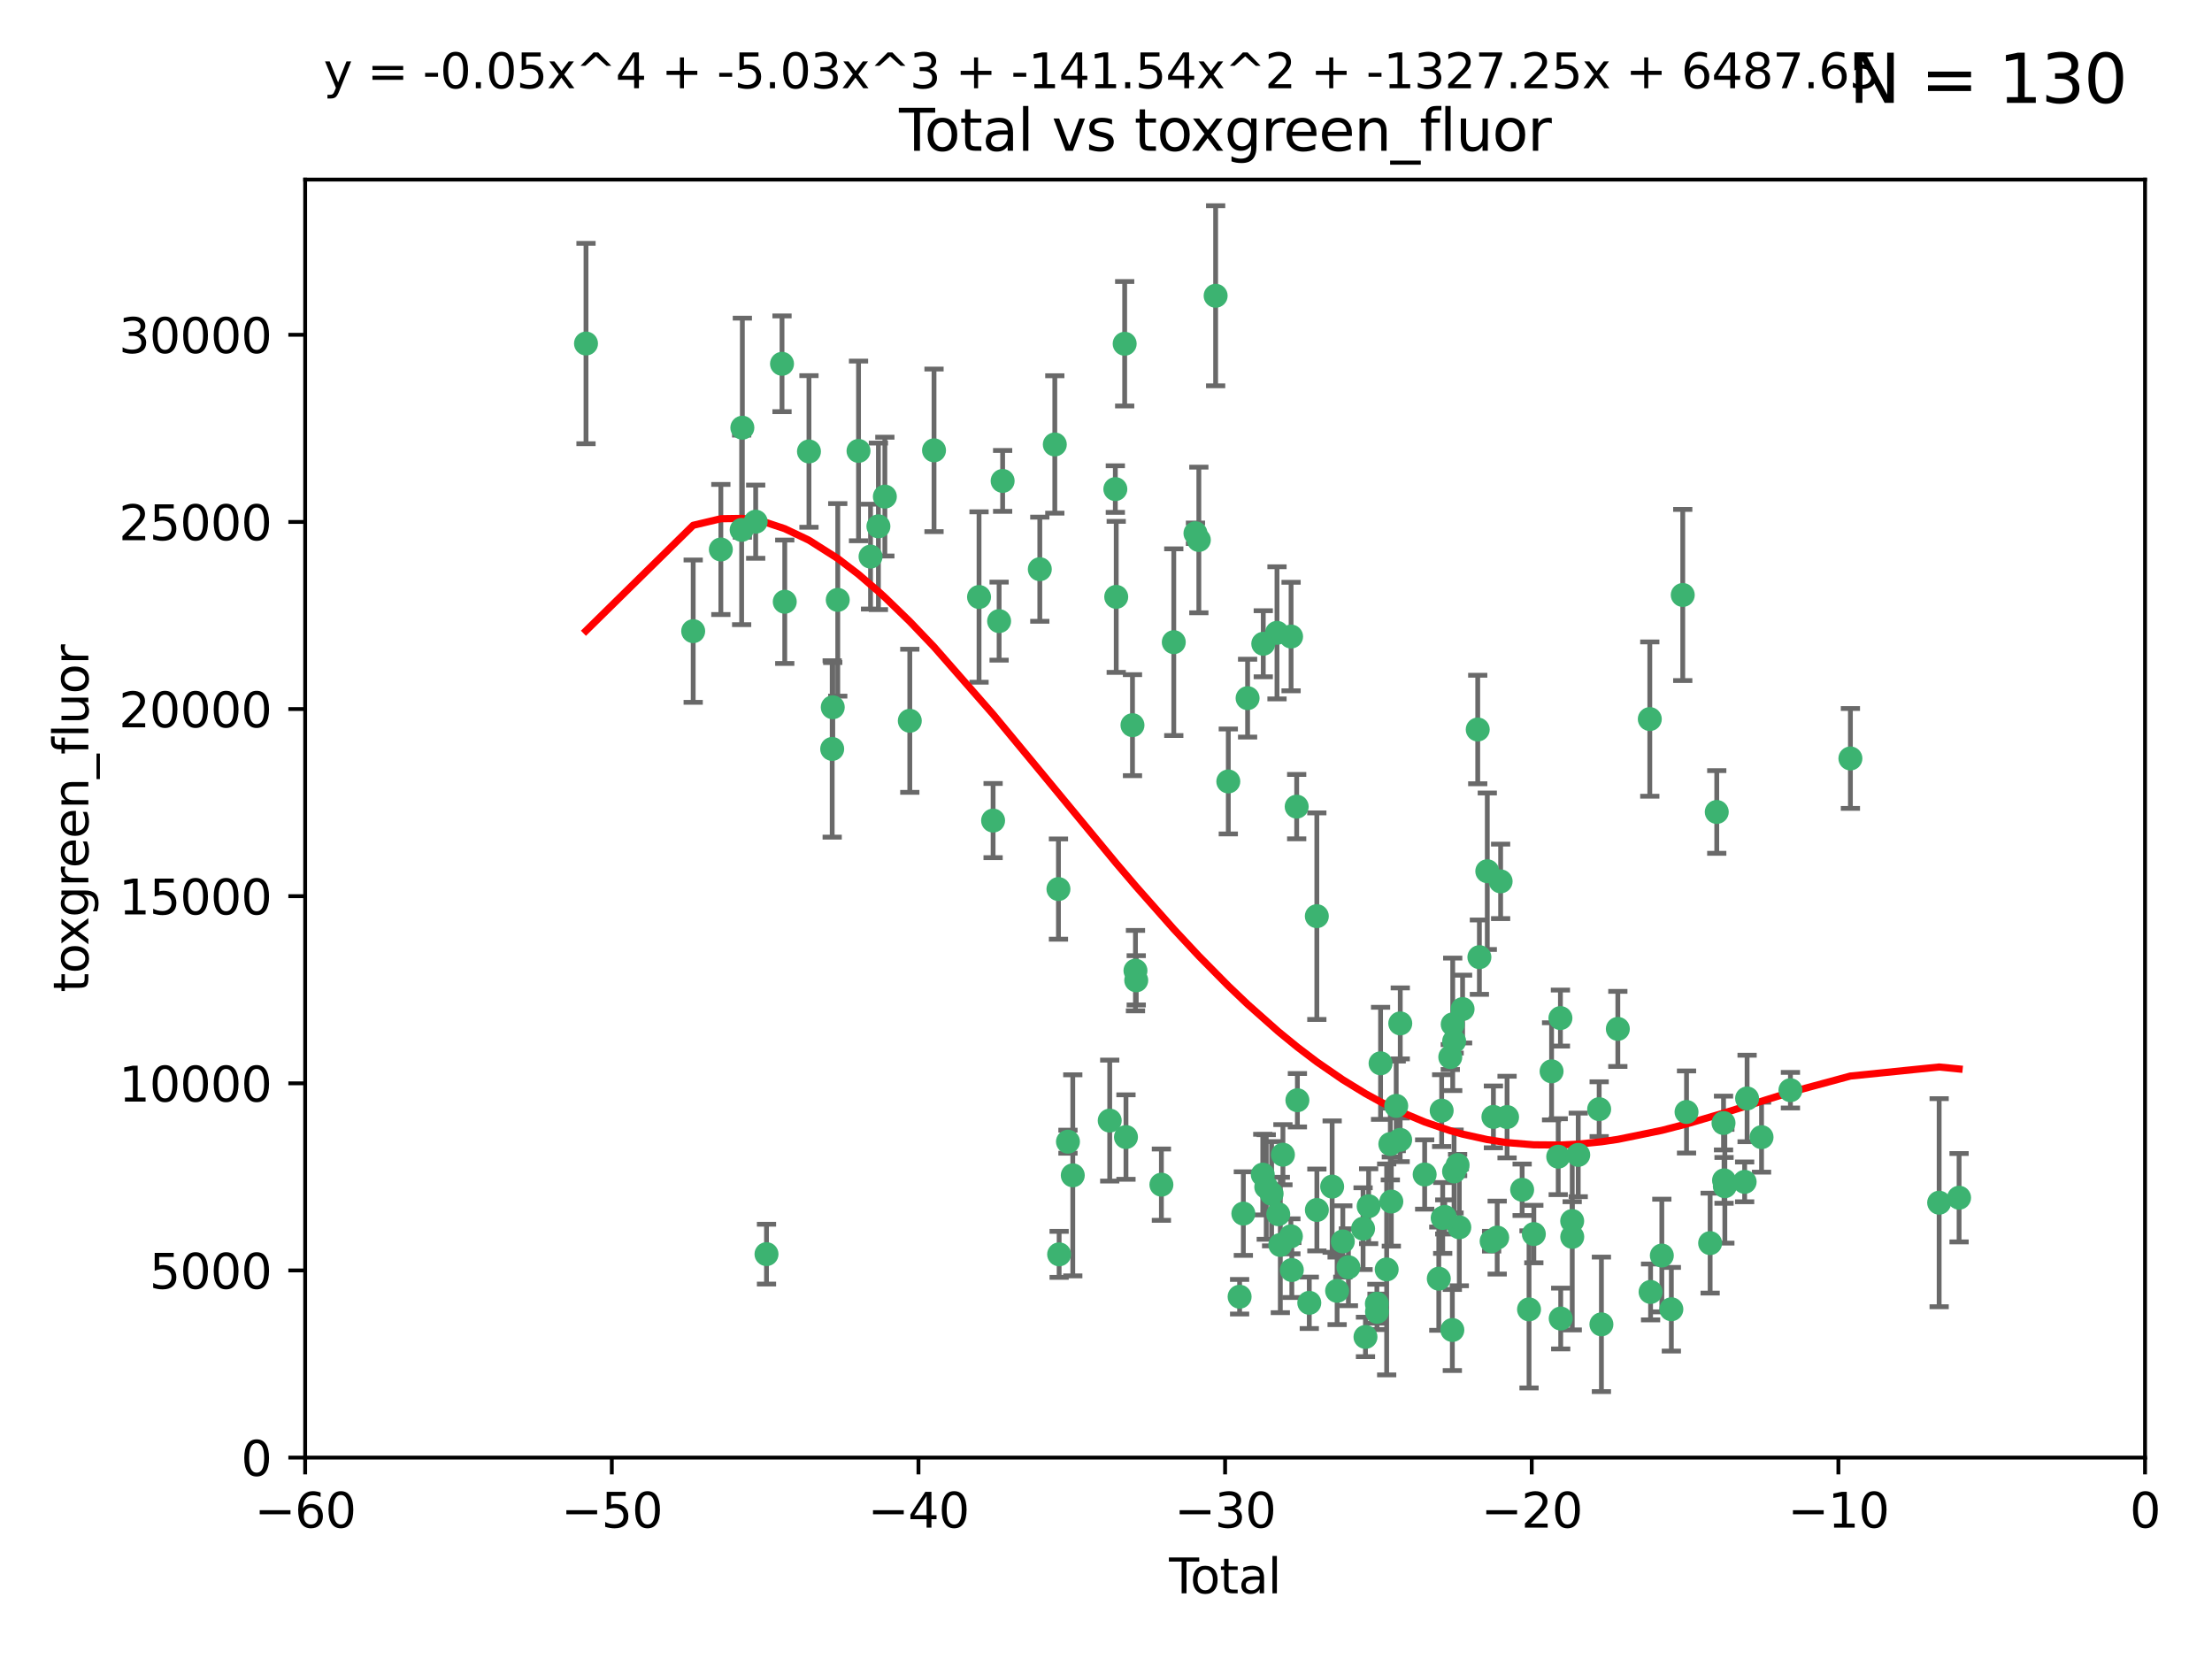 <?xml version="1.0" encoding="utf-8" standalone="no"?>
<!DOCTYPE svg PUBLIC "-//W3C//DTD SVG 1.1//EN"
  "http://www.w3.org/Graphics/SVG/1.1/DTD/svg11.dtd">
<svg xmlns:xlink="http://www.w3.org/1999/xlink" width="460.8pt" height="345.6pt" viewBox="0 0 460.8 345.6" xmlns="http://www.w3.org/2000/svg" version="1.1">
 <defs>
  <style type="text/css">*{stroke-linejoin: round; stroke-linecap: butt}</style>
 </defs>
 <g id="figure_1">
  <g id="patch_1">
   <path d="M 0 345.6 
L 460.8 345.6 
L 460.8 0 
L 0 0 
z
" style="fill: #ffffff"/>
  </g>
  <g id="axes_1">
   <g id="patch_2">
    <path d="M 63.571 303.64 
L 446.85 303.64 
L 446.85 37.411 
L 63.571 37.411 
z
" style="fill: #ffffff"/>
   </g>
   <g id="PathCollection_1">
    <defs>
     <path id="ma78578254f" d="M 0 1.118 
C 0.297 1.118 0.581 1 0.791 0.791 
C 1 0.581 1.118 0.297 1.118 0 
C 1.118 -0.297 1 -0.581 0.791 -0.791 
C 0.581 -1 0.297 -1.118 0 -1.118 
C -0.297 -1.118 -0.581 -1 -0.791 -0.791 
C -1 -0.581 -1.118 -0.297 -1.118 0 
C -1.118 0.297 -1 0.581 -0.791 0.791 
C -0.581 1 -0.297 1.118 0 1.118 
z
" style="stroke: #3cb371"/>
    </defs>
    <g clip-path="url(#p1d06b47cd0)">
     <use xlink:href="#ma78578254f" x="122.075" y="71.562" style="fill: #3cb371; stroke: #3cb371"/>
     <use xlink:href="#ma78578254f" x="144.404" y="131.48" style="fill: #3cb371; stroke: #3cb371"/>
     <use xlink:href="#ma78578254f" x="150.166" y="114.467" style="fill: #3cb371; stroke: #3cb371"/>
     <use xlink:href="#ma78578254f" x="154.499" y="110.38" style="fill: #3cb371; stroke: #3cb371"/>
     <use xlink:href="#ma78578254f" x="154.646" y="89.097" style="fill: #3cb371; stroke: #3cb371"/>
     <use xlink:href="#ma78578254f" x="157.422" y="108.676" style="fill: #3cb371; stroke: #3cb371"/>
     <use xlink:href="#ma78578254f" x="159.676" y="261.259" style="fill: #3cb371; stroke: #3cb371"/>
     <use xlink:href="#ma78578254f" x="162.908" y="75.786" style="fill: #3cb371; stroke: #3cb371"/>
     <use xlink:href="#ma78578254f" x="163.479" y="125.356" style="fill: #3cb371; stroke: #3cb371"/>
     <use xlink:href="#ma78578254f" x="168.522" y="94.046" style="fill: #3cb371; stroke: #3cb371"/>
     <use xlink:href="#ma78578254f" x="173.36" y="156.019" style="fill: #3cb371; stroke: #3cb371"/>
     <use xlink:href="#ma78578254f" x="173.478" y="147.335" style="fill: #3cb371; stroke: #3cb371"/>
     <use xlink:href="#ma78578254f" x="174.52" y="124.965" style="fill: #3cb371; stroke: #3cb371"/>
     <use xlink:href="#ma78578254f" x="178.846" y="93.933" style="fill: #3cb371; stroke: #3cb371"/>
     <use xlink:href="#ma78578254f" x="181.35" y="115.953" style="fill: #3cb371; stroke: #3cb371"/>
     <use xlink:href="#ma78578254f" x="182.989" y="109.646" style="fill: #3cb371; stroke: #3cb371"/>
     <use xlink:href="#ma78578254f" x="184.332" y="103.453" style="fill: #3cb371; stroke: #3cb371"/>
     <use xlink:href="#ma78578254f" x="189.528" y="150.153" style="fill: #3cb371; stroke: #3cb371"/>
     <use xlink:href="#ma78578254f" x="194.574" y="93.812" style="fill: #3cb371; stroke: #3cb371"/>
     <use xlink:href="#ma78578254f" x="203.952" y="124.367" style="fill: #3cb371; stroke: #3cb371"/>
     <use xlink:href="#ma78578254f" x="206.88" y="170.94" style="fill: #3cb371; stroke: #3cb371"/>
     <use xlink:href="#ma78578254f" x="208.133" y="129.389" style="fill: #3cb371; stroke: #3cb371"/>
     <use xlink:href="#ma78578254f" x="208.867" y="100.184" style="fill: #3cb371; stroke: #3cb371"/>
     <use xlink:href="#ma78578254f" x="216.611" y="118.577" style="fill: #3cb371; stroke: #3cb371"/>
     <use xlink:href="#ma78578254f" x="219.736" y="92.588" style="fill: #3cb371; stroke: #3cb371"/>
     <use xlink:href="#ma78578254f" x="220.495" y="185.208" style="fill: #3cb371; stroke: #3cb371"/>
     <use xlink:href="#ma78578254f" x="220.638" y="261.303" style="fill: #3cb371; stroke: #3cb371"/>
     <use xlink:href="#ma78578254f" x="222.475" y="237.833" style="fill: #3cb371; stroke: #3cb371"/>
     <use xlink:href="#ma78578254f" x="223.48" y="244.844" style="fill: #3cb371; stroke: #3cb371"/>
     <use xlink:href="#ma78578254f" x="231.176" y="233.44" style="fill: #3cb371; stroke: #3cb371"/>
     <use xlink:href="#ma78578254f" x="232.345" y="101.886" style="fill: #3cb371; stroke: #3cb371"/>
     <use xlink:href="#ma78578254f" x="232.53" y="124.337" style="fill: #3cb371; stroke: #3cb371"/>
     <use xlink:href="#ma78578254f" x="234.291" y="71.61" style="fill: #3cb371; stroke: #3cb371"/>
     <use xlink:href="#ma78578254f" x="234.56" y="236.871" style="fill: #3cb371; stroke: #3cb371"/>
     <use xlink:href="#ma78578254f" x="235.917" y="151.067" style="fill: #3cb371; stroke: #3cb371"/>
     <use xlink:href="#ma78578254f" x="236.539" y="202.203" style="fill: #3cb371; stroke: #3cb371"/>
     <use xlink:href="#ma78578254f" x="236.699" y="204.22" style="fill: #3cb371; stroke: #3cb371"/>
     <use xlink:href="#ma78578254f" x="241.942" y="246.787" style="fill: #3cb371; stroke: #3cb371"/>
     <use xlink:href="#ma78578254f" x="244.521" y="133.776" style="fill: #3cb371; stroke: #3cb371"/>
     <use xlink:href="#ma78578254f" x="249.037" y="111.087" style="fill: #3cb371; stroke: #3cb371"/>
     <use xlink:href="#ma78578254f" x="249.741" y="112.487" style="fill: #3cb371; stroke: #3cb371"/>
     <use xlink:href="#ma78578254f" x="253.24" y="61.614" style="fill: #3cb371; stroke: #3cb371"/>
     <use xlink:href="#ma78578254f" x="255.878" y="162.792" style="fill: #3cb371; stroke: #3cb371"/>
     <use xlink:href="#ma78578254f" x="258.233" y="270.13" style="fill: #3cb371; stroke: #3cb371"/>
     <use xlink:href="#ma78578254f" x="259.013" y="252.814" style="fill: #3cb371; stroke: #3cb371"/>
     <use xlink:href="#ma78578254f" x="259.897" y="145.439" style="fill: #3cb371; stroke: #3cb371"/>
     <use xlink:href="#ma78578254f" x="263.059" y="244.691" style="fill: #3cb371; stroke: #3cb371"/>
     <use xlink:href="#ma78578254f" x="263.163" y="134.104" style="fill: #3cb371; stroke: #3cb371"/>
     <use xlink:href="#ma78578254f" x="263.785" y="247.267" style="fill: #3cb371; stroke: #3cb371"/>
     <use xlink:href="#ma78578254f" x="264.901" y="248.674" style="fill: #3cb371; stroke: #3cb371"/>
     <use xlink:href="#ma78578254f" x="266.022" y="131.829" style="fill: #3cb371; stroke: #3cb371"/>
     <use xlink:href="#ma78578254f" x="266.284" y="252.941" style="fill: #3cb371; stroke: #3cb371"/>
     <use xlink:href="#ma78578254f" x="266.715" y="259.35" style="fill: #3cb371; stroke: #3cb371"/>
     <use xlink:href="#ma78578254f" x="267.259" y="240.543" style="fill: #3cb371; stroke: #3cb371"/>
     <use xlink:href="#ma78578254f" x="268.915" y="257.545" style="fill: #3cb371; stroke: #3cb371"/>
     <use xlink:href="#ma78578254f" x="268.956" y="132.603" style="fill: #3cb371; stroke: #3cb371"/>
     <use xlink:href="#ma78578254f" x="269.11" y="264.57" style="fill: #3cb371; stroke: #3cb371"/>
     <use xlink:href="#ma78578254f" x="270.123" y="168.036" style="fill: #3cb371; stroke: #3cb371"/>
     <use xlink:href="#ma78578254f" x="270.272" y="229.198" style="fill: #3cb371; stroke: #3cb371"/>
     <use xlink:href="#ma78578254f" x="272.749" y="271.4" style="fill: #3cb371; stroke: #3cb371"/>
     <use xlink:href="#ma78578254f" x="274.32" y="190.856" style="fill: #3cb371; stroke: #3cb371"/>
     <use xlink:href="#ma78578254f" x="274.329" y="252.059" style="fill: #3cb371; stroke: #3cb371"/>
     <use xlink:href="#ma78578254f" x="277.512" y="247.195" style="fill: #3cb371; stroke: #3cb371"/>
     <use xlink:href="#ma78578254f" x="278.547" y="268.906" style="fill: #3cb371; stroke: #3cb371"/>
     <use xlink:href="#ma78578254f" x="279.733" y="258.613" style="fill: #3cb371; stroke: #3cb371"/>
     <use xlink:href="#ma78578254f" x="280.898" y="263.993" style="fill: #3cb371; stroke: #3cb371"/>
     <use xlink:href="#ma78578254f" x="283.955" y="255.952" style="fill: #3cb371; stroke: #3cb371"/>
     <use xlink:href="#ma78578254f" x="284.454" y="278.508" style="fill: #3cb371; stroke: #3cb371"/>
     <use xlink:href="#ma78578254f" x="285.113" y="251.277" style="fill: #3cb371; stroke: #3cb371"/>
     <use xlink:href="#ma78578254f" x="286.83" y="271.584" style="fill: #3cb371; stroke: #3cb371"/>
     <use xlink:href="#ma78578254f" x="286.857" y="273.278" style="fill: #3cb371; stroke: #3cb371"/>
     <use xlink:href="#ma78578254f" x="287.598" y="221.508" style="fill: #3cb371; stroke: #3cb371"/>
     <use xlink:href="#ma78578254f" x="288.87" y="264.442" style="fill: #3cb371; stroke: #3cb371"/>
     <use xlink:href="#ma78578254f" x="289.632" y="238.323" style="fill: #3cb371; stroke: #3cb371"/>
     <use xlink:href="#ma78578254f" x="289.839" y="250.302" style="fill: #3cb371; stroke: #3cb371"/>
     <use xlink:href="#ma78578254f" x="290.857" y="230.378" style="fill: #3cb371; stroke: #3cb371"/>
     <use xlink:href="#ma78578254f" x="291.676" y="237.447" style="fill: #3cb371; stroke: #3cb371"/>
     <use xlink:href="#ma78578254f" x="291.701" y="213.194" style="fill: #3cb371; stroke: #3cb371"/>
     <use xlink:href="#ma78578254f" x="296.784" y="244.666" style="fill: #3cb371; stroke: #3cb371"/>
     <use xlink:href="#ma78578254f" x="299.727" y="266.371" style="fill: #3cb371; stroke: #3cb371"/>
     <use xlink:href="#ma78578254f" x="300.325" y="231.362" style="fill: #3cb371; stroke: #3cb371"/>
     <use xlink:href="#ma78578254f" x="300.54" y="253.724" style="fill: #3cb371; stroke: #3cb371"/>
     <use xlink:href="#ma78578254f" x="300.97" y="253.509" style="fill: #3cb371; stroke: #3cb371"/>
     <use xlink:href="#ma78578254f" x="302.119" y="220.207" style="fill: #3cb371; stroke: #3cb371"/>
     <use xlink:href="#ma78578254f" x="302.549" y="277.063" style="fill: #3cb371; stroke: #3cb371"/>
     <use xlink:href="#ma78578254f" x="302.627" y="213.39" style="fill: #3cb371; stroke: #3cb371"/>
     <use xlink:href="#ma78578254f" x="302.908" y="244.037" style="fill: #3cb371; stroke: #3cb371"/>
     <use xlink:href="#ma78578254f" x="302.924" y="216.908" style="fill: #3cb371; stroke: #3cb371"/>
     <use xlink:href="#ma78578254f" x="303.645" y="242.699" style="fill: #3cb371; stroke: #3cb371"/>
     <use xlink:href="#ma78578254f" x="303.999" y="255.666" style="fill: #3cb371; stroke: #3cb371"/>
     <use xlink:href="#ma78578254f" x="304.684" y="210.208" style="fill: #3cb371; stroke: #3cb371"/>
     <use xlink:href="#ma78578254f" x="307.838" y="151.97" style="fill: #3cb371; stroke: #3cb371"/>
     <use xlink:href="#ma78578254f" x="308.184" y="199.394" style="fill: #3cb371; stroke: #3cb371"/>
     <use xlink:href="#ma78578254f" x="309.83" y="181.494" style="fill: #3cb371; stroke: #3cb371"/>
     <use xlink:href="#ma78578254f" x="310.734" y="258.565" style="fill: #3cb371; stroke: #3cb371"/>
     <use xlink:href="#ma78578254f" x="311.105" y="232.67" style="fill: #3cb371; stroke: #3cb371"/>
     <use xlink:href="#ma78578254f" x="311.894" y="257.812" style="fill: #3cb371; stroke: #3cb371"/>
     <use xlink:href="#ma78578254f" x="312.607" y="183.606" style="fill: #3cb371; stroke: #3cb371"/>
     <use xlink:href="#ma78578254f" x="313.949" y="232.704" style="fill: #3cb371; stroke: #3cb371"/>
     <use xlink:href="#ma78578254f" x="317.09" y="247.85" style="fill: #3cb371; stroke: #3cb371"/>
     <use xlink:href="#ma78578254f" x="318.526" y="272.768" style="fill: #3cb371; stroke: #3cb371"/>
     <use xlink:href="#ma78578254f" x="319.527" y="257.076" style="fill: #3cb371; stroke: #3cb371"/>
     <use xlink:href="#ma78578254f" x="323.223" y="223.176" style="fill: #3cb371; stroke: #3cb371"/>
     <use xlink:href="#ma78578254f" x="324.605" y="240.958" style="fill: #3cb371; stroke: #3cb371"/>
     <use xlink:href="#ma78578254f" x="325.065" y="212.083" style="fill: #3cb371; stroke: #3cb371"/>
     <use xlink:href="#ma78578254f" x="325.125" y="274.674" style="fill: #3cb371; stroke: #3cb371"/>
     <use xlink:href="#ma78578254f" x="327.515" y="254.362" style="fill: #3cb371; stroke: #3cb371"/>
     <use xlink:href="#ma78578254f" x="327.528" y="257.661" style="fill: #3cb371; stroke: #3cb371"/>
     <use xlink:href="#ma78578254f" x="328.774" y="240.585" style="fill: #3cb371; stroke: #3cb371"/>
     <use xlink:href="#ma78578254f" x="333.135" y="231.059" style="fill: #3cb371; stroke: #3cb371"/>
     <use xlink:href="#ma78578254f" x="333.603" y="275.887" style="fill: #3cb371; stroke: #3cb371"/>
     <use xlink:href="#ma78578254f" x="337.025" y="214.339" style="fill: #3cb371; stroke: #3cb371"/>
     <use xlink:href="#ma78578254f" x="343.683" y="149.795" style="fill: #3cb371; stroke: #3cb371"/>
     <use xlink:href="#ma78578254f" x="343.846" y="269.137" style="fill: #3cb371; stroke: #3cb371"/>
     <use xlink:href="#ma78578254f" x="346.19" y="261.551" style="fill: #3cb371; stroke: #3cb371"/>
     <use xlink:href="#ma78578254f" x="348.174" y="272.741" style="fill: #3cb371; stroke: #3cb371"/>
     <use xlink:href="#ma78578254f" x="350.548" y="123.943" style="fill: #3cb371; stroke: #3cb371"/>
     <use xlink:href="#ma78578254f" x="351.336" y="231.646" style="fill: #3cb371; stroke: #3cb371"/>
     <use xlink:href="#ma78578254f" x="356.254" y="258.966" style="fill: #3cb371; stroke: #3cb371"/>
     <use xlink:href="#ma78578254f" x="357.632" y="169.147" style="fill: #3cb371; stroke: #3cb371"/>
     <use xlink:href="#ma78578254f" x="359.041" y="233.943" style="fill: #3cb371; stroke: #3cb371"/>
     <use xlink:href="#ma78578254f" x="359.15" y="245.892" style="fill: #3cb371; stroke: #3cb371"/>
     <use xlink:href="#ma78578254f" x="359.317" y="247.114" style="fill: #3cb371; stroke: #3cb371"/>
     <use xlink:href="#ma78578254f" x="363.442" y="246.204" style="fill: #3cb371; stroke: #3cb371"/>
     <use xlink:href="#ma78578254f" x="363.952" y="228.828" style="fill: #3cb371; stroke: #3cb371"/>
     <use xlink:href="#ma78578254f" x="366.961" y="236.892" style="fill: #3cb371; stroke: #3cb371"/>
     <use xlink:href="#ma78578254f" x="372.98" y="227.107" style="fill: #3cb371; stroke: #3cb371"/>
     <use xlink:href="#ma78578254f" x="385.474" y="157.999" style="fill: #3cb371; stroke: #3cb371"/>
     <use xlink:href="#ma78578254f" x="403.96" y="250.544" style="fill: #3cb371; stroke: #3cb371"/>
     <use xlink:href="#ma78578254f" x="408.113" y="249.505" style="fill: #3cb371; stroke: #3cb371"/>
    </g>
   </g>
   <g id="matplotlib.axis_1">
    <g id="xtick_1">
     <g id="line2d_1">
      <defs>
       <path id="m6db09e5028" d="M 0 0 
L 0 3.5 
" style="stroke: #000000; stroke-width: 0.8"/>
      </defs>
      <g>
       <use xlink:href="#m6db09e5028" x="63.571" y="303.64" style="stroke: #000000; stroke-width: 0.8"/>
      </g>
     </g>
     <g id="text_1">
      <!-- −60 -->
      <g transform="translate(53.019 318.238)scale(0.1 -0.1)">
       <defs>
        <path id="DejaVuSans-2212" d="M 678 2272 
L 4684 2272 
L 4684 1741 
L 678 1741 
L 678 2272 
z
" transform="scale(0.016)"/>
        <path id="DejaVuSans-36" d="M 2113 2584 
Q 1688 2584 1439 2293 
Q 1191 2003 1191 1497 
Q 1191 994 1439 701 
Q 1688 409 2113 409 
Q 2538 409 2786 701 
Q 3034 994 3034 1497 
Q 3034 2003 2786 2293 
Q 2538 2584 2113 2584 
z
M 3366 4563 
L 3366 3988 
Q 3128 4100 2886 4159 
Q 2644 4219 2406 4219 
Q 1781 4219 1451 3797 
Q 1122 3375 1075 2522 
Q 1259 2794 1537 2939 
Q 1816 3084 2150 3084 
Q 2853 3084 3261 2657 
Q 3669 2231 3669 1497 
Q 3669 778 3244 343 
Q 2819 -91 2113 -91 
Q 1303 -91 875 529 
Q 447 1150 447 2328 
Q 447 3434 972 4092 
Q 1497 4750 2381 4750 
Q 2619 4750 2861 4703 
Q 3103 4656 3366 4563 
z
" transform="scale(0.016)"/>
        <path id="DejaVuSans-30" d="M 2034 4250 
Q 1547 4250 1301 3770 
Q 1056 3291 1056 2328 
Q 1056 1369 1301 889 
Q 1547 409 2034 409 
Q 2525 409 2770 889 
Q 3016 1369 3016 2328 
Q 3016 3291 2770 3770 
Q 2525 4250 2034 4250 
z
M 2034 4750 
Q 2819 4750 3233 4129 
Q 3647 3509 3647 2328 
Q 3647 1150 3233 529 
Q 2819 -91 2034 -91 
Q 1250 -91 836 529 
Q 422 1150 422 2328 
Q 422 3509 836 4129 
Q 1250 4750 2034 4750 
z
" transform="scale(0.016)"/>
       </defs>
       <use xlink:href="#DejaVuSans-2212"/>
       <use xlink:href="#DejaVuSans-36" x="83.789"/>
       <use xlink:href="#DejaVuSans-30" x="147.412"/>
      </g>
     </g>
    </g>
    <g id="xtick_2">
     <g id="line2d_2">
      <g>
       <use xlink:href="#m6db09e5028" x="127.451" y="303.64" style="stroke: #000000; stroke-width: 0.8"/>
      </g>
     </g>
     <g id="text_2">
      <!-- −50 -->
      <g transform="translate(116.899 318.238)scale(0.1 -0.1)">
       <defs>
        <path id="DejaVuSans-35" d="M 691 4666 
L 3169 4666 
L 3169 4134 
L 1269 4134 
L 1269 2991 
Q 1406 3038 1543 3061 
Q 1681 3084 1819 3084 
Q 2600 3084 3056 2656 
Q 3513 2228 3513 1497 
Q 3513 744 3044 326 
Q 2575 -91 1722 -91 
Q 1428 -91 1123 -41 
Q 819 9 494 109 
L 494 744 
Q 775 591 1075 516 
Q 1375 441 1709 441 
Q 2250 441 2565 725 
Q 2881 1009 2881 1497 
Q 2881 1984 2565 2268 
Q 2250 2553 1709 2553 
Q 1456 2553 1204 2497 
Q 953 2441 691 2322 
L 691 4666 
z
" transform="scale(0.016)"/>
       </defs>
       <use xlink:href="#DejaVuSans-2212"/>
       <use xlink:href="#DejaVuSans-35" x="83.789"/>
       <use xlink:href="#DejaVuSans-30" x="147.412"/>
      </g>
     </g>
    </g>
    <g id="xtick_3">
     <g id="line2d_3">
      <g>
       <use xlink:href="#m6db09e5028" x="191.331" y="303.64" style="stroke: #000000; stroke-width: 0.8"/>
      </g>
     </g>
     <g id="text_3">
      <!-- −40 -->
      <g transform="translate(180.778 318.238)scale(0.1 -0.1)">
       <defs>
        <path id="DejaVuSans-34" d="M 2419 4116 
L 825 1625 
L 2419 1625 
L 2419 4116 
z
M 2253 4666 
L 3047 4666 
L 3047 1625 
L 3713 1625 
L 3713 1100 
L 3047 1100 
L 3047 0 
L 2419 0 
L 2419 1100 
L 313 1100 
L 313 1709 
L 2253 4666 
z
" transform="scale(0.016)"/>
       </defs>
       <use xlink:href="#DejaVuSans-2212"/>
       <use xlink:href="#DejaVuSans-34" x="83.789"/>
       <use xlink:href="#DejaVuSans-30" x="147.412"/>
      </g>
     </g>
    </g>
    <g id="xtick_4">
     <g id="line2d_4">
      <g>
       <use xlink:href="#m6db09e5028" x="255.211" y="303.64" style="stroke: #000000; stroke-width: 0.8"/>
      </g>
     </g>
     <g id="text_4">
      <!-- −30 -->
      <g transform="translate(244.658 318.238)scale(0.1 -0.1)">
       <defs>
        <path id="DejaVuSans-33" d="M 2597 2516 
Q 3050 2419 3304 2112 
Q 3559 1806 3559 1356 
Q 3559 666 3084 287 
Q 2609 -91 1734 -91 
Q 1441 -91 1130 -33 
Q 819 25 488 141 
L 488 750 
Q 750 597 1062 519 
Q 1375 441 1716 441 
Q 2309 441 2620 675 
Q 2931 909 2931 1356 
Q 2931 1769 2642 2001 
Q 2353 2234 1838 2234 
L 1294 2234 
L 1294 2753 
L 1863 2753 
Q 2328 2753 2575 2939 
Q 2822 3125 2822 3475 
Q 2822 3834 2567 4026 
Q 2313 4219 1838 4219 
Q 1578 4219 1281 4162 
Q 984 4106 628 3988 
L 628 4550 
Q 988 4650 1302 4700 
Q 1616 4750 1894 4750 
Q 2613 4750 3031 4423 
Q 3450 4097 3450 3541 
Q 3450 3153 3228 2886 
Q 3006 2619 2597 2516 
z
" transform="scale(0.016)"/>
       </defs>
       <use xlink:href="#DejaVuSans-2212"/>
       <use xlink:href="#DejaVuSans-33" x="83.789"/>
       <use xlink:href="#DejaVuSans-30" x="147.412"/>
      </g>
     </g>
    </g>
    <g id="xtick_5">
     <g id="line2d_5">
      <g>
       <use xlink:href="#m6db09e5028" x="319.09" y="303.64" style="stroke: #000000; stroke-width: 0.8"/>
      </g>
     </g>
     <g id="text_5">
      <!-- −20 -->
      <g transform="translate(308.538 318.238)scale(0.1 -0.1)">
       <defs>
        <path id="DejaVuSans-32" d="M 1228 531 
L 3431 531 
L 3431 0 
L 469 0 
L 469 531 
Q 828 903 1448 1529 
Q 2069 2156 2228 2338 
Q 2531 2678 2651 2914 
Q 2772 3150 2772 3378 
Q 2772 3750 2511 3984 
Q 2250 4219 1831 4219 
Q 1534 4219 1204 4116 
Q 875 4013 500 3803 
L 500 4441 
Q 881 4594 1212 4672 
Q 1544 4750 1819 4750 
Q 2544 4750 2975 4387 
Q 3406 4025 3406 3419 
Q 3406 3131 3298 2873 
Q 3191 2616 2906 2266 
Q 2828 2175 2409 1742 
Q 1991 1309 1228 531 
z
" transform="scale(0.016)"/>
       </defs>
       <use xlink:href="#DejaVuSans-2212"/>
       <use xlink:href="#DejaVuSans-32" x="83.789"/>
       <use xlink:href="#DejaVuSans-30" x="147.412"/>
      </g>
     </g>
    </g>
    <g id="xtick_6">
     <g id="line2d_6">
      <g>
       <use xlink:href="#m6db09e5028" x="382.97" y="303.64" style="stroke: #000000; stroke-width: 0.8"/>
      </g>
     </g>
     <g id="text_6">
      <!-- −10 -->
      <g transform="translate(372.418 318.238)scale(0.1 -0.1)">
       <defs>
        <path id="DejaVuSans-31" d="M 794 531 
L 1825 531 
L 1825 4091 
L 703 3866 
L 703 4441 
L 1819 4666 
L 2450 4666 
L 2450 531 
L 3481 531 
L 3481 0 
L 794 0 
L 794 531 
z
" transform="scale(0.016)"/>
       </defs>
       <use xlink:href="#DejaVuSans-2212"/>
       <use xlink:href="#DejaVuSans-31" x="83.789"/>
       <use xlink:href="#DejaVuSans-30" x="147.412"/>
      </g>
     </g>
    </g>
    <g id="xtick_7">
     <g id="line2d_7">
      <g>
       <use xlink:href="#m6db09e5028" x="446.85" y="303.64" style="stroke: #000000; stroke-width: 0.8"/>
      </g>
     </g>
     <g id="text_7">
      <!-- 0 -->
      <g transform="translate(443.669 318.238)scale(0.1 -0.1)">
       <use xlink:href="#DejaVuSans-30"/>
      </g>
     </g>
    </g>
    <g id="text_8">
     <!-- Total -->
     <g transform="translate(243.534 331.917)scale(0.1 -0.1)">
      <defs>
       <path id="DejaVuSans-54" d="M -19 4666 
L 3928 4666 
L 3928 4134 
L 2272 4134 
L 2272 0 
L 1638 0 
L 1638 4134 
L -19 4134 
L -19 4666 
z
" transform="scale(0.016)"/>
       <path id="DejaVuSans-6f" d="M 1959 3097 
Q 1497 3097 1228 2736 
Q 959 2375 959 1747 
Q 959 1119 1226 758 
Q 1494 397 1959 397 
Q 2419 397 2687 759 
Q 2956 1122 2956 1747 
Q 2956 2369 2687 2733 
Q 2419 3097 1959 3097 
z
M 1959 3584 
Q 2709 3584 3137 3096 
Q 3566 2609 3566 1747 
Q 3566 888 3137 398 
Q 2709 -91 1959 -91 
Q 1206 -91 779 398 
Q 353 888 353 1747 
Q 353 2609 779 3096 
Q 1206 3584 1959 3584 
z
" transform="scale(0.016)"/>
       <path id="DejaVuSans-74" d="M 1172 4494 
L 1172 3500 
L 2356 3500 
L 2356 3053 
L 1172 3053 
L 1172 1153 
Q 1172 725 1289 603 
Q 1406 481 1766 481 
L 2356 481 
L 2356 0 
L 1766 0 
Q 1100 0 847 248 
Q 594 497 594 1153 
L 594 3053 
L 172 3053 
L 172 3500 
L 594 3500 
L 594 4494 
L 1172 4494 
z
" transform="scale(0.016)"/>
       <path id="DejaVuSans-61" d="M 2194 1759 
Q 1497 1759 1228 1600 
Q 959 1441 959 1056 
Q 959 750 1161 570 
Q 1363 391 1709 391 
Q 2188 391 2477 730 
Q 2766 1069 2766 1631 
L 2766 1759 
L 2194 1759 
z
M 3341 1997 
L 3341 0 
L 2766 0 
L 2766 531 
Q 2569 213 2275 61 
Q 1981 -91 1556 -91 
Q 1019 -91 701 211 
Q 384 513 384 1019 
Q 384 1609 779 1909 
Q 1175 2209 1959 2209 
L 2766 2209 
L 2766 2266 
Q 2766 2663 2505 2880 
Q 2244 3097 1772 3097 
Q 1472 3097 1187 3025 
Q 903 2953 641 2809 
L 641 3341 
Q 956 3463 1253 3523 
Q 1550 3584 1831 3584 
Q 2591 3584 2966 3190 
Q 3341 2797 3341 1997 
z
" transform="scale(0.016)"/>
       <path id="DejaVuSans-6c" d="M 603 4863 
L 1178 4863 
L 1178 0 
L 603 0 
L 603 4863 
z
" transform="scale(0.016)"/>
      </defs>
      <use xlink:href="#DejaVuSans-54"/>
      <use xlink:href="#DejaVuSans-6f" x="44.084"/>
      <use xlink:href="#DejaVuSans-74" x="105.266"/>
      <use xlink:href="#DejaVuSans-61" x="144.475"/>
      <use xlink:href="#DejaVuSans-6c" x="205.754"/>
     </g>
    </g>
   </g>
   <g id="matplotlib.axis_2">
    <g id="ytick_1">
     <g id="line2d_8">
      <defs>
       <path id="m9053d51608" d="M 0 0 
L -3.5 0 
" style="stroke: #000000; stroke-width: 0.8"/>
      </defs>
      <g>
       <use xlink:href="#m9053d51608" x="63.571" y="303.64" style="stroke: #000000; stroke-width: 0.8"/>
      </g>
     </g>
     <g id="text_9">
      <!-- 0 -->
      <g transform="translate(50.209 307.439)scale(0.1 -0.1)">
       <use xlink:href="#DejaVuSans-30"/>
      </g>
     </g>
    </g>
    <g id="ytick_2">
     <g id="line2d_9">
      <g>
       <use xlink:href="#m9053d51608" x="63.571" y="264.657" style="stroke: #000000; stroke-width: 0.8"/>
      </g>
     </g>
     <g id="text_10">
      <!-- 5000 -->
      <g transform="translate(31.121 268.457)scale(0.1 -0.1)">
       <use xlink:href="#DejaVuSans-35"/>
       <use xlink:href="#DejaVuSans-30" x="63.623"/>
       <use xlink:href="#DejaVuSans-30" x="127.246"/>
       <use xlink:href="#DejaVuSans-30" x="190.869"/>
      </g>
     </g>
    </g>
    <g id="ytick_3">
     <g id="line2d_10">
      <g>
       <use xlink:href="#m9053d51608" x="63.571" y="225.675" style="stroke: #000000; stroke-width: 0.8"/>
      </g>
     </g>
     <g id="text_11">
      <!-- 10000 -->
      <g transform="translate(24.759 229.474)scale(0.1 -0.1)">
       <use xlink:href="#DejaVuSans-31"/>
       <use xlink:href="#DejaVuSans-30" x="63.623"/>
       <use xlink:href="#DejaVuSans-30" x="127.246"/>
       <use xlink:href="#DejaVuSans-30" x="190.869"/>
       <use xlink:href="#DejaVuSans-30" x="254.492"/>
      </g>
     </g>
    </g>
    <g id="ytick_4">
     <g id="line2d_11">
      <g>
       <use xlink:href="#m9053d51608" x="63.571" y="186.692" style="stroke: #000000; stroke-width: 0.8"/>
      </g>
     </g>
     <g id="text_12">
      <!-- 15000 -->
      <g transform="translate(24.759 190.492)scale(0.1 -0.1)">
       <use xlink:href="#DejaVuSans-31"/>
       <use xlink:href="#DejaVuSans-35" x="63.623"/>
       <use xlink:href="#DejaVuSans-30" x="127.246"/>
       <use xlink:href="#DejaVuSans-30" x="190.869"/>
       <use xlink:href="#DejaVuSans-30" x="254.492"/>
      </g>
     </g>
    </g>
    <g id="ytick_5">
     <g id="line2d_12">
      <g>
       <use xlink:href="#m9053d51608" x="63.571" y="147.71" style="stroke: #000000; stroke-width: 0.8"/>
      </g>
     </g>
     <g id="text_13">
      <!-- 20000 -->
      <g transform="translate(24.759 151.509)scale(0.1 -0.1)">
       <use xlink:href="#DejaVuSans-32"/>
       <use xlink:href="#DejaVuSans-30" x="63.623"/>
       <use xlink:href="#DejaVuSans-30" x="127.246"/>
       <use xlink:href="#DejaVuSans-30" x="190.869"/>
       <use xlink:href="#DejaVuSans-30" x="254.492"/>
      </g>
     </g>
    </g>
    <g id="ytick_6">
     <g id="line2d_13">
      <g>
       <use xlink:href="#m9053d51608" x="63.571" y="108.727" style="stroke: #000000; stroke-width: 0.8"/>
      </g>
     </g>
     <g id="text_14">
      <!-- 25000 -->
      <g transform="translate(24.759 112.527)scale(0.1 -0.1)">
       <use xlink:href="#DejaVuSans-32"/>
       <use xlink:href="#DejaVuSans-35" x="63.623"/>
       <use xlink:href="#DejaVuSans-30" x="127.246"/>
       <use xlink:href="#DejaVuSans-30" x="190.869"/>
       <use xlink:href="#DejaVuSans-30" x="254.492"/>
      </g>
     </g>
    </g>
    <g id="ytick_7">
     <g id="line2d_14">
      <g>
       <use xlink:href="#m9053d51608" x="63.571" y="69.745" style="stroke: #000000; stroke-width: 0.8"/>
      </g>
     </g>
     <g id="text_15">
      <!-- 30000 -->
      <g transform="translate(24.759 73.544)scale(0.1 -0.1)">
       <use xlink:href="#DejaVuSans-33"/>
       <use xlink:href="#DejaVuSans-30" x="63.623"/>
       <use xlink:href="#DejaVuSans-30" x="127.246"/>
       <use xlink:href="#DejaVuSans-30" x="190.869"/>
       <use xlink:href="#DejaVuSans-30" x="254.492"/>
      </g>
     </g>
    </g>
    <g id="text_16">
     <!-- toxgreen_fluor -->
     <g transform="translate(18.401 206.72)rotate(-90)scale(0.1 -0.1)">
      <defs>
       <path id="DejaVuSans-78" d="M 3513 3500 
L 2247 1797 
L 3578 0 
L 2900 0 
L 1881 1375 
L 863 0 
L 184 0 
L 1544 1831 
L 300 3500 
L 978 3500 
L 1906 2253 
L 2834 3500 
L 3513 3500 
z
" transform="scale(0.016)"/>
       <path id="DejaVuSans-67" d="M 2906 1791 
Q 2906 2416 2648 2759 
Q 2391 3103 1925 3103 
Q 1463 3103 1205 2759 
Q 947 2416 947 1791 
Q 947 1169 1205 825 
Q 1463 481 1925 481 
Q 2391 481 2648 825 
Q 2906 1169 2906 1791 
z
M 3481 434 
Q 3481 -459 3084 -895 
Q 2688 -1331 1869 -1331 
Q 1566 -1331 1297 -1286 
Q 1028 -1241 775 -1147 
L 775 -588 
Q 1028 -725 1275 -790 
Q 1522 -856 1778 -856 
Q 2344 -856 2625 -561 
Q 2906 -266 2906 331 
L 2906 616 
Q 2728 306 2450 153 
Q 2172 0 1784 0 
Q 1141 0 747 490 
Q 353 981 353 1791 
Q 353 2603 747 3093 
Q 1141 3584 1784 3584 
Q 2172 3584 2450 3431 
Q 2728 3278 2906 2969 
L 2906 3500 
L 3481 3500 
L 3481 434 
z
" transform="scale(0.016)"/>
       <path id="DejaVuSans-72" d="M 2631 2963 
Q 2534 3019 2420 3045 
Q 2306 3072 2169 3072 
Q 1681 3072 1420 2755 
Q 1159 2438 1159 1844 
L 1159 0 
L 581 0 
L 581 3500 
L 1159 3500 
L 1159 2956 
Q 1341 3275 1631 3429 
Q 1922 3584 2338 3584 
Q 2397 3584 2469 3576 
Q 2541 3569 2628 3553 
L 2631 2963 
z
" transform="scale(0.016)"/>
       <path id="DejaVuSans-65" d="M 3597 1894 
L 3597 1613 
L 953 1613 
Q 991 1019 1311 708 
Q 1631 397 2203 397 
Q 2534 397 2845 478 
Q 3156 559 3463 722 
L 3463 178 
Q 3153 47 2828 -22 
Q 2503 -91 2169 -91 
Q 1331 -91 842 396 
Q 353 884 353 1716 
Q 353 2575 817 3079 
Q 1281 3584 2069 3584 
Q 2775 3584 3186 3129 
Q 3597 2675 3597 1894 
z
M 3022 2063 
Q 3016 2534 2758 2815 
Q 2500 3097 2075 3097 
Q 1594 3097 1305 2825 
Q 1016 2553 972 2059 
L 3022 2063 
z
" transform="scale(0.016)"/>
       <path id="DejaVuSans-6e" d="M 3513 2113 
L 3513 0 
L 2938 0 
L 2938 2094 
Q 2938 2591 2744 2837 
Q 2550 3084 2163 3084 
Q 1697 3084 1428 2787 
Q 1159 2491 1159 1978 
L 1159 0 
L 581 0 
L 581 3500 
L 1159 3500 
L 1159 2956 
Q 1366 3272 1645 3428 
Q 1925 3584 2291 3584 
Q 2894 3584 3203 3211 
Q 3513 2838 3513 2113 
z
" transform="scale(0.016)"/>
       <path id="DejaVuSans-5f" d="M 3263 -1063 
L 3263 -1509 
L -63 -1509 
L -63 -1063 
L 3263 -1063 
z
" transform="scale(0.016)"/>
       <path id="DejaVuSans-66" d="M 2375 4863 
L 2375 4384 
L 1825 4384 
Q 1516 4384 1395 4259 
Q 1275 4134 1275 3809 
L 1275 3500 
L 2222 3500 
L 2222 3053 
L 1275 3053 
L 1275 0 
L 697 0 
L 697 3053 
L 147 3053 
L 147 3500 
L 697 3500 
L 697 3744 
Q 697 4328 969 4595 
Q 1241 4863 1831 4863 
L 2375 4863 
z
" transform="scale(0.016)"/>
       <path id="DejaVuSans-75" d="M 544 1381 
L 544 3500 
L 1119 3500 
L 1119 1403 
Q 1119 906 1312 657 
Q 1506 409 1894 409 
Q 2359 409 2629 706 
Q 2900 1003 2900 1516 
L 2900 3500 
L 3475 3500 
L 3475 0 
L 2900 0 
L 2900 538 
Q 2691 219 2414 64 
Q 2138 -91 1772 -91 
Q 1169 -91 856 284 
Q 544 659 544 1381 
z
M 1991 3584 
L 1991 3584 
z
" transform="scale(0.016)"/>
      </defs>
      <use xlink:href="#DejaVuSans-74"/>
      <use xlink:href="#DejaVuSans-6f" x="39.209"/>
      <use xlink:href="#DejaVuSans-78" x="97.266"/>
      <use xlink:href="#DejaVuSans-67" x="156.445"/>
      <use xlink:href="#DejaVuSans-72" x="219.922"/>
      <use xlink:href="#DejaVuSans-65" x="258.785"/>
      <use xlink:href="#DejaVuSans-65" x="320.309"/>
      <use xlink:href="#DejaVuSans-6e" x="381.832"/>
      <use xlink:href="#DejaVuSans-5f" x="445.211"/>
      <use xlink:href="#DejaVuSans-66" x="495.211"/>
      <use xlink:href="#DejaVuSans-6c" x="530.416"/>
      <use xlink:href="#DejaVuSans-75" x="558.199"/>
      <use xlink:href="#DejaVuSans-6f" x="621.578"/>
      <use xlink:href="#DejaVuSans-72" x="682.76"/>
     </g>
    </g>
   </g>
   <g id="LineCollection_1">
    <path d="M 122.075 92.434 
L 122.075 50.691 
" clip-path="url(#p1d06b47cd0)" style="fill: none; stroke: #696969"/>
    <path d="M 144.404 146.307 
L 144.404 116.654 
" clip-path="url(#p1d06b47cd0)" style="fill: none; stroke: #696969"/>
    <path d="M 150.166 128.017 
L 150.166 100.917 
" clip-path="url(#p1d06b47cd0)" style="fill: none; stroke: #696969"/>
    <path d="M 154.499 130.124 
L 154.499 90.636 
" clip-path="url(#p1d06b47cd0)" style="fill: none; stroke: #696969"/>
    <path d="M 154.646 111.917 
L 154.646 66.277 
" clip-path="url(#p1d06b47cd0)" style="fill: none; stroke: #696969"/>
    <path d="M 157.422 116.296 
L 157.422 101.057 
" clip-path="url(#p1d06b47cd0)" style="fill: none; stroke: #696969"/>
    <path d="M 159.676 267.49 
L 159.676 255.028 
" clip-path="url(#p1d06b47cd0)" style="fill: none; stroke: #696969"/>
    <path d="M 162.908 85.756 
L 162.908 65.815 
" clip-path="url(#p1d06b47cd0)" style="fill: none; stroke: #696969"/>
    <path d="M 163.479 138.211 
L 163.479 112.501 
" clip-path="url(#p1d06b47cd0)" style="fill: none; stroke: #696969"/>
    <path d="M 168.522 109.836 
L 168.522 78.257 
" clip-path="url(#p1d06b47cd0)" style="fill: none; stroke: #696969"/>
    <path d="M 173.36 174.39 
L 173.36 137.647 
" clip-path="url(#p1d06b47cd0)" style="fill: none; stroke: #696969"/>
    <path d="M 173.478 156.65 
L 173.478 138.02 
" clip-path="url(#p1d06b47cd0)" style="fill: none; stroke: #696969"/>
    <path d="M 174.52 145.018 
L 174.52 104.912 
" clip-path="url(#p1d06b47cd0)" style="fill: none; stroke: #696969"/>
    <path d="M 178.846 112.649 
L 178.846 75.218 
" clip-path="url(#p1d06b47cd0)" style="fill: none; stroke: #696969"/>
    <path d="M 181.35 126.872 
L 181.35 105.035 
" clip-path="url(#p1d06b47cd0)" style="fill: none; stroke: #696969"/>
    <path d="M 182.989 126.988 
L 182.989 92.305 
" clip-path="url(#p1d06b47cd0)" style="fill: none; stroke: #696969"/>
    <path d="M 184.332 115.826 
L 184.332 91.08 
" clip-path="url(#p1d06b47cd0)" style="fill: none; stroke: #696969"/>
    <path d="M 189.528 165.057 
L 189.528 135.25 
" clip-path="url(#p1d06b47cd0)" style="fill: none; stroke: #696969"/>
    <path d="M 194.574 110.745 
L 194.574 76.878 
" clip-path="url(#p1d06b47cd0)" style="fill: none; stroke: #696969"/>
    <path d="M 203.952 142.114 
L 203.952 106.621 
" clip-path="url(#p1d06b47cd0)" style="fill: none; stroke: #696969"/>
    <path d="M 206.88 178.667 
L 206.88 163.212 
" clip-path="url(#p1d06b47cd0)" style="fill: none; stroke: #696969"/>
    <path d="M 208.133 137.517 
L 208.133 121.262 
" clip-path="url(#p1d06b47cd0)" style="fill: none; stroke: #696969"/>
    <path d="M 208.867 106.525 
L 208.867 93.844 
" clip-path="url(#p1d06b47cd0)" style="fill: none; stroke: #696969"/>
    <path d="M 216.611 129.424 
L 216.611 107.731 
" clip-path="url(#p1d06b47cd0)" style="fill: none; stroke: #696969"/>
    <path d="M 219.736 106.902 
L 219.736 78.274 
" clip-path="url(#p1d06b47cd0)" style="fill: none; stroke: #696969"/>
    <path d="M 220.495 195.65 
L 220.495 174.765 
" clip-path="url(#p1d06b47cd0)" style="fill: none; stroke: #696969"/>
    <path d="M 220.638 266.097 
L 220.638 256.51 
" clip-path="url(#p1d06b47cd0)" style="fill: none; stroke: #696969"/>
    <path d="M 222.475 240.234 
L 222.475 235.431 
" clip-path="url(#p1d06b47cd0)" style="fill: none; stroke: #696969"/>
    <path d="M 223.48 265.789 
L 223.48 223.9 
" clip-path="url(#p1d06b47cd0)" style="fill: none; stroke: #696969"/>
    <path d="M 231.176 246.04 
L 231.176 220.841 
" clip-path="url(#p1d06b47cd0)" style="fill: none; stroke: #696969"/>
    <path d="M 232.345 106.741 
L 232.345 97.032 
" clip-path="url(#p1d06b47cd0)" style="fill: none; stroke: #696969"/>
    <path d="M 232.53 140.07 
L 232.53 108.604 
" clip-path="url(#p1d06b47cd0)" style="fill: none; stroke: #696969"/>
    <path d="M 234.291 84.576 
L 234.291 58.645 
" clip-path="url(#p1d06b47cd0)" style="fill: none; stroke: #696969"/>
    <path d="M 234.56 245.671 
L 234.56 228.072 
" clip-path="url(#p1d06b47cd0)" style="fill: none; stroke: #696969"/>
    <path d="M 235.917 161.588 
L 235.917 140.547 
" clip-path="url(#p1d06b47cd0)" style="fill: none; stroke: #696969"/>
    <path d="M 236.539 210.579 
L 236.539 193.826 
" clip-path="url(#p1d06b47cd0)" style="fill: none; stroke: #696969"/>
    <path d="M 236.699 209.352 
L 236.699 199.087 
" clip-path="url(#p1d06b47cd0)" style="fill: none; stroke: #696969"/>
    <path d="M 241.942 254.215 
L 241.942 239.358 
" clip-path="url(#p1d06b47cd0)" style="fill: none; stroke: #696969"/>
    <path d="M 244.521 153.222 
L 244.521 114.33 
" clip-path="url(#p1d06b47cd0)" style="fill: none; stroke: #696969"/>
    <path d="M 249.037 113.226 
L 249.037 108.949 
" clip-path="url(#p1d06b47cd0)" style="fill: none; stroke: #696969"/>
    <path d="M 249.741 127.655 
L 249.741 97.319 
" clip-path="url(#p1d06b47cd0)" style="fill: none; stroke: #696969"/>
    <path d="M 253.24 80.373 
L 253.24 42.855 
" clip-path="url(#p1d06b47cd0)" style="fill: none; stroke: #696969"/>
    <path d="M 255.878 173.718 
L 255.878 151.865 
" clip-path="url(#p1d06b47cd0)" style="fill: none; stroke: #696969"/>
    <path d="M 258.233 273.73 
L 258.233 266.53 
" clip-path="url(#p1d06b47cd0)" style="fill: none; stroke: #696969"/>
    <path d="M 259.013 261.522 
L 259.013 244.105 
" clip-path="url(#p1d06b47cd0)" style="fill: none; stroke: #696969"/>
    <path d="M 259.897 153.546 
L 259.897 137.331 
" clip-path="url(#p1d06b47cd0)" style="fill: none; stroke: #696969"/>
    <path d="M 263.059 253.088 
L 263.059 236.294 
" clip-path="url(#p1d06b47cd0)" style="fill: none; stroke: #696969"/>
    <path d="M 263.163 140.983 
L 263.163 127.226 
" clip-path="url(#p1d06b47cd0)" style="fill: none; stroke: #696969"/>
    <path d="M 263.785 258.157 
L 263.785 236.377 
" clip-path="url(#p1d06b47cd0)" style="fill: none; stroke: #696969"/>
    <path d="M 264.901 259.535 
L 264.901 237.813 
" clip-path="url(#p1d06b47cd0)" style="fill: none; stroke: #696969"/>
    <path d="M 266.022 145.591 
L 266.022 118.067 
" clip-path="url(#p1d06b47cd0)" style="fill: none; stroke: #696969"/>
    <path d="M 266.284 253.603 
L 266.284 252.279 
" clip-path="url(#p1d06b47cd0)" style="fill: none; stroke: #696969"/>
    <path d="M 266.715 273.451 
L 266.715 245.249 
" clip-path="url(#p1d06b47cd0)" style="fill: none; stroke: #696969"/>
    <path d="M 267.259 246.81 
L 267.259 234.275 
" clip-path="url(#p1d06b47cd0)" style="fill: none; stroke: #696969"/>
    <path d="M 268.915 261.193 
L 268.915 253.898 
" clip-path="url(#p1d06b47cd0)" style="fill: none; stroke: #696969"/>
    <path d="M 268.956 143.904 
L 268.956 121.303 
" clip-path="url(#p1d06b47cd0)" style="fill: none; stroke: #696969"/>
    <path d="M 269.11 270.294 
L 269.11 258.847 
" clip-path="url(#p1d06b47cd0)" style="fill: none; stroke: #696969"/>
    <path d="M 270.123 174.742 
L 270.123 161.329 
" clip-path="url(#p1d06b47cd0)" style="fill: none; stroke: #696969"/>
    <path d="M 270.272 234.763 
L 270.272 223.632 
" clip-path="url(#p1d06b47cd0)" style="fill: none; stroke: #696969"/>
    <path d="M 272.749 276.759 
L 272.749 266.041 
" clip-path="url(#p1d06b47cd0)" style="fill: none; stroke: #696969"/>
    <path d="M 274.32 212.373 
L 274.32 169.339 
" clip-path="url(#p1d06b47cd0)" style="fill: none; stroke: #696969"/>
    <path d="M 274.329 260.585 
L 274.329 243.534 
" clip-path="url(#p1d06b47cd0)" style="fill: none; stroke: #696969"/>
    <path d="M 277.512 260.88 
L 277.512 233.51 
" clip-path="url(#p1d06b47cd0)" style="fill: none; stroke: #696969"/>
    <path d="M 278.547 275.94 
L 278.547 261.871 
" clip-path="url(#p1d06b47cd0)" style="fill: none; stroke: #696969"/>
    <path d="M 279.733 266.044 
L 279.733 251.182 
" clip-path="url(#p1d06b47cd0)" style="fill: none; stroke: #696969"/>
    <path d="M 280.898 272.003 
L 280.898 255.982 
" clip-path="url(#p1d06b47cd0)" style="fill: none; stroke: #696969"/>
    <path d="M 283.955 264.468 
L 283.955 247.435 
" clip-path="url(#p1d06b47cd0)" style="fill: none; stroke: #696969"/>
    <path d="M 284.454 282.62 
L 284.454 274.397 
" clip-path="url(#p1d06b47cd0)" style="fill: none; stroke: #696969"/>
    <path d="M 285.113 259.072 
L 285.113 243.481 
" clip-path="url(#p1d06b47cd0)" style="fill: none; stroke: #696969"/>
    <path d="M 286.83 275.64 
L 286.83 267.529 
" clip-path="url(#p1d06b47cd0)" style="fill: none; stroke: #696969"/>
    <path d="M 286.857 276.97 
L 286.857 269.585 
" clip-path="url(#p1d06b47cd0)" style="fill: none; stroke: #696969"/>
    <path d="M 287.598 233.182 
L 287.598 209.833 
" clip-path="url(#p1d06b47cd0)" style="fill: none; stroke: #696969"/>
    <path d="M 288.87 286.412 
L 288.87 242.472 
" clip-path="url(#p1d06b47cd0)" style="fill: none; stroke: #696969"/>
    <path d="M 289.632 245.797 
L 289.632 230.849 
" clip-path="url(#p1d06b47cd0)" style="fill: none; stroke: #696969"/>
    <path d="M 289.839 259.588 
L 289.839 241.016 
" clip-path="url(#p1d06b47cd0)" style="fill: none; stroke: #696969"/>
    <path d="M 290.857 239.72 
L 290.857 221.037 
" clip-path="url(#p1d06b47cd0)" style="fill: none; stroke: #696969"/>
    <path d="M 291.676 241.997 
L 291.676 232.897 
" clip-path="url(#p1d06b47cd0)" style="fill: none; stroke: #696969"/>
    <path d="M 291.701 220.586 
L 291.701 205.801 
" clip-path="url(#p1d06b47cd0)" style="fill: none; stroke: #696969"/>
    <path d="M 296.784 251.882 
L 296.784 237.45 
" clip-path="url(#p1d06b47cd0)" style="fill: none; stroke: #696969"/>
    <path d="M 299.727 277.129 
L 299.727 255.613 
" clip-path="url(#p1d06b47cd0)" style="fill: none; stroke: #696969"/>
    <path d="M 300.325 238.843 
L 300.325 223.882 
" clip-path="url(#p1d06b47cd0)" style="fill: none; stroke: #696969"/>
    <path d="M 300.54 261.105 
L 300.54 246.342 
" clip-path="url(#p1d06b47cd0)" style="fill: none; stroke: #696969"/>
    <path d="M 300.97 257.063 
L 300.97 249.955 
" clip-path="url(#p1d06b47cd0)" style="fill: none; stroke: #696969"/>
    <path d="M 302.119 222.806 
L 302.119 217.608 
" clip-path="url(#p1d06b47cd0)" style="fill: none; stroke: #696969"/>
    <path d="M 302.549 285.505 
L 302.549 268.621 
" clip-path="url(#p1d06b47cd0)" style="fill: none; stroke: #696969"/>
    <path d="M 302.627 227.19 
L 302.627 199.591 
" clip-path="url(#p1d06b47cd0)" style="fill: none; stroke: #696969"/>
    <path d="M 302.908 252.678 
L 302.908 235.395 
" clip-path="url(#p1d06b47cd0)" style="fill: none; stroke: #696969"/>
    <path d="M 302.924 219.374 
L 302.924 214.442 
" clip-path="url(#p1d06b47cd0)" style="fill: none; stroke: #696969"/>
    <path d="M 303.645 244.917 
L 303.645 240.482 
" clip-path="url(#p1d06b47cd0)" style="fill: none; stroke: #696969"/>
    <path d="M 303.999 267.849 
L 303.999 243.483 
" clip-path="url(#p1d06b47cd0)" style="fill: none; stroke: #696969"/>
    <path d="M 304.684 217.272 
L 304.684 203.144 
" clip-path="url(#p1d06b47cd0)" style="fill: none; stroke: #696969"/>
    <path d="M 307.838 163.271 
L 307.838 140.669 
" clip-path="url(#p1d06b47cd0)" style="fill: none; stroke: #696969"/>
    <path d="M 308.184 207.137 
L 308.184 191.65 
" clip-path="url(#p1d06b47cd0)" style="fill: none; stroke: #696969"/>
    <path d="M 309.83 197.796 
L 309.83 165.192 
" clip-path="url(#p1d06b47cd0)" style="fill: none; stroke: #696969"/>
    <path d="M 310.734 260.625 
L 310.734 256.505 
" clip-path="url(#p1d06b47cd0)" style="fill: none; stroke: #696969"/>
    <path d="M 311.105 239.106 
L 311.105 226.235 
" clip-path="url(#p1d06b47cd0)" style="fill: none; stroke: #696969"/>
    <path d="M 311.894 265.41 
L 311.894 250.214 
" clip-path="url(#p1d06b47cd0)" style="fill: none; stroke: #696969"/>
    <path d="M 312.607 191.362 
L 312.607 175.85 
" clip-path="url(#p1d06b47cd0)" style="fill: none; stroke: #696969"/>
    <path d="M 313.949 241.211 
L 313.949 224.198 
" clip-path="url(#p1d06b47cd0)" style="fill: none; stroke: #696969"/>
    <path d="M 317.09 253.211 
L 317.09 242.49 
" clip-path="url(#p1d06b47cd0)" style="fill: none; stroke: #696969"/>
    <path d="M 318.526 289.135 
L 318.526 256.401 
" clip-path="url(#p1d06b47cd0)" style="fill: none; stroke: #696969"/>
    <path d="M 319.527 263.063 
L 319.527 251.09 
" clip-path="url(#p1d06b47cd0)" style="fill: none; stroke: #696969"/>
    <path d="M 323.223 233.292 
L 323.223 213.059 
" clip-path="url(#p1d06b47cd0)" style="fill: none; stroke: #696969"/>
    <path d="M 324.605 248.861 
L 324.605 233.054 
" clip-path="url(#p1d06b47cd0)" style="fill: none; stroke: #696969"/>
    <path d="M 325.065 217.914 
L 325.065 206.252 
" clip-path="url(#p1d06b47cd0)" style="fill: none; stroke: #696969"/>
    <path d="M 325.125 281.008 
L 325.125 268.341 
" clip-path="url(#p1d06b47cd0)" style="fill: none; stroke: #696969"/>
    <path d="M 327.515 258.391 
L 327.515 250.333 
" clip-path="url(#p1d06b47cd0)" style="fill: none; stroke: #696969"/>
    <path d="M 327.528 277.044 
L 327.528 238.278 
" clip-path="url(#p1d06b47cd0)" style="fill: none; stroke: #696969"/>
    <path d="M 328.774 249.29 
L 328.774 231.879 
" clip-path="url(#p1d06b47cd0)" style="fill: none; stroke: #696969"/>
    <path d="M 333.135 236.759 
L 333.135 225.358 
" clip-path="url(#p1d06b47cd0)" style="fill: none; stroke: #696969"/>
    <path d="M 333.603 289.896 
L 333.603 261.877 
" clip-path="url(#p1d06b47cd0)" style="fill: none; stroke: #696969"/>
    <path d="M 337.025 222.158 
L 337.025 206.52 
" clip-path="url(#p1d06b47cd0)" style="fill: none; stroke: #696969"/>
    <path d="M 343.683 165.867 
L 343.683 133.723 
" clip-path="url(#p1d06b47cd0)" style="fill: none; stroke: #696969"/>
    <path d="M 343.846 274.956 
L 343.846 263.317 
" clip-path="url(#p1d06b47cd0)" style="fill: none; stroke: #696969"/>
    <path d="M 346.19 273.286 
L 346.19 249.816 
" clip-path="url(#p1d06b47cd0)" style="fill: none; stroke: #696969"/>
    <path d="M 348.174 281.454 
L 348.174 264.027 
" clip-path="url(#p1d06b47cd0)" style="fill: none; stroke: #696969"/>
    <path d="M 350.548 141.769 
L 350.548 106.117 
" clip-path="url(#p1d06b47cd0)" style="fill: none; stroke: #696969"/>
    <path d="M 351.336 240.199 
L 351.336 223.093 
" clip-path="url(#p1d06b47cd0)" style="fill: none; stroke: #696969"/>
    <path d="M 356.254 269.373 
L 356.254 248.559 
" clip-path="url(#p1d06b47cd0)" style="fill: none; stroke: #696969"/>
    <path d="M 357.632 177.757 
L 357.632 160.538 
" clip-path="url(#p1d06b47cd0)" style="fill: none; stroke: #696969"/>
    <path d="M 359.041 239.548 
L 359.041 228.338 
" clip-path="url(#p1d06b47cd0)" style="fill: none; stroke: #696969"/>
    <path d="M 359.15 250.663 
L 359.15 241.12 
" clip-path="url(#p1d06b47cd0)" style="fill: none; stroke: #696969"/>
    <path d="M 359.317 258.965 
L 359.317 235.264 
" clip-path="url(#p1d06b47cd0)" style="fill: none; stroke: #696969"/>
    <path d="M 363.442 250.348 
L 363.442 242.06 
" clip-path="url(#p1d06b47cd0)" style="fill: none; stroke: #696969"/>
    <path d="M 363.952 237.837 
L 363.952 219.82 
" clip-path="url(#p1d06b47cd0)" style="fill: none; stroke: #696969"/>
    <path d="M 366.961 244.18 
L 366.961 229.604 
" clip-path="url(#p1d06b47cd0)" style="fill: none; stroke: #696969"/>
    <path d="M 372.98 230.811 
L 372.98 223.403 
" clip-path="url(#p1d06b47cd0)" style="fill: none; stroke: #696969"/>
    <path d="M 385.474 168.403 
L 385.474 147.594 
" clip-path="url(#p1d06b47cd0)" style="fill: none; stroke: #696969"/>
    <path d="M 403.96 272.215 
L 403.96 228.872 
" clip-path="url(#p1d06b47cd0)" style="fill: none; stroke: #696969"/>
    <path d="M 408.113 258.71 
L 408.113 240.299 
" clip-path="url(#p1d06b47cd0)" style="fill: none; stroke: #696969"/>
   </g>
   <g id="line2d_15">
    <defs>
     <path id="m81dcbd2d52" d="M 2 0 
L -2 -0 
" style="stroke: #696969"/>
    </defs>
    <g clip-path="url(#p1d06b47cd0)">
     <use xlink:href="#m81dcbd2d52" x="122.075" y="92.434" style="fill: #696969; stroke: #696969"/>
     <use xlink:href="#m81dcbd2d52" x="144.404" y="146.307" style="fill: #696969; stroke: #696969"/>
     <use xlink:href="#m81dcbd2d52" x="150.166" y="128.017" style="fill: #696969; stroke: #696969"/>
     <use xlink:href="#m81dcbd2d52" x="154.499" y="130.124" style="fill: #696969; stroke: #696969"/>
     <use xlink:href="#m81dcbd2d52" x="154.646" y="111.917" style="fill: #696969; stroke: #696969"/>
     <use xlink:href="#m81dcbd2d52" x="157.422" y="116.296" style="fill: #696969; stroke: #696969"/>
     <use xlink:href="#m81dcbd2d52" x="159.676" y="267.49" style="fill: #696969; stroke: #696969"/>
     <use xlink:href="#m81dcbd2d52" x="162.908" y="85.756" style="fill: #696969; stroke: #696969"/>
     <use xlink:href="#m81dcbd2d52" x="163.479" y="138.211" style="fill: #696969; stroke: #696969"/>
     <use xlink:href="#m81dcbd2d52" x="168.522" y="109.836" style="fill: #696969; stroke: #696969"/>
     <use xlink:href="#m81dcbd2d52" x="173.36" y="174.39" style="fill: #696969; stroke: #696969"/>
     <use xlink:href="#m81dcbd2d52" x="173.478" y="156.65" style="fill: #696969; stroke: #696969"/>
     <use xlink:href="#m81dcbd2d52" x="174.52" y="145.018" style="fill: #696969; stroke: #696969"/>
     <use xlink:href="#m81dcbd2d52" x="178.846" y="112.649" style="fill: #696969; stroke: #696969"/>
     <use xlink:href="#m81dcbd2d52" x="181.35" y="126.872" style="fill: #696969; stroke: #696969"/>
     <use xlink:href="#m81dcbd2d52" x="182.989" y="126.988" style="fill: #696969; stroke: #696969"/>
     <use xlink:href="#m81dcbd2d52" x="184.332" y="115.826" style="fill: #696969; stroke: #696969"/>
     <use xlink:href="#m81dcbd2d52" x="189.528" y="165.057" style="fill: #696969; stroke: #696969"/>
     <use xlink:href="#m81dcbd2d52" x="194.574" y="110.745" style="fill: #696969; stroke: #696969"/>
     <use xlink:href="#m81dcbd2d52" x="203.952" y="142.114" style="fill: #696969; stroke: #696969"/>
     <use xlink:href="#m81dcbd2d52" x="206.88" y="178.667" style="fill: #696969; stroke: #696969"/>
     <use xlink:href="#m81dcbd2d52" x="208.133" y="137.517" style="fill: #696969; stroke: #696969"/>
     <use xlink:href="#m81dcbd2d52" x="208.867" y="106.525" style="fill: #696969; stroke: #696969"/>
     <use xlink:href="#m81dcbd2d52" x="216.611" y="129.424" style="fill: #696969; stroke: #696969"/>
     <use xlink:href="#m81dcbd2d52" x="219.736" y="106.902" style="fill: #696969; stroke: #696969"/>
     <use xlink:href="#m81dcbd2d52" x="220.495" y="195.65" style="fill: #696969; stroke: #696969"/>
     <use xlink:href="#m81dcbd2d52" x="220.638" y="266.097" style="fill: #696969; stroke: #696969"/>
     <use xlink:href="#m81dcbd2d52" x="222.475" y="240.234" style="fill: #696969; stroke: #696969"/>
     <use xlink:href="#m81dcbd2d52" x="223.48" y="265.789" style="fill: #696969; stroke: #696969"/>
     <use xlink:href="#m81dcbd2d52" x="231.176" y="246.04" style="fill: #696969; stroke: #696969"/>
     <use xlink:href="#m81dcbd2d52" x="232.345" y="106.741" style="fill: #696969; stroke: #696969"/>
     <use xlink:href="#m81dcbd2d52" x="232.53" y="140.07" style="fill: #696969; stroke: #696969"/>
     <use xlink:href="#m81dcbd2d52" x="234.291" y="84.576" style="fill: #696969; stroke: #696969"/>
     <use xlink:href="#m81dcbd2d52" x="234.56" y="245.671" style="fill: #696969; stroke: #696969"/>
     <use xlink:href="#m81dcbd2d52" x="235.917" y="161.588" style="fill: #696969; stroke: #696969"/>
     <use xlink:href="#m81dcbd2d52" x="236.539" y="210.579" style="fill: #696969; stroke: #696969"/>
     <use xlink:href="#m81dcbd2d52" x="236.699" y="209.352" style="fill: #696969; stroke: #696969"/>
     <use xlink:href="#m81dcbd2d52" x="241.942" y="254.215" style="fill: #696969; stroke: #696969"/>
     <use xlink:href="#m81dcbd2d52" x="244.521" y="153.222" style="fill: #696969; stroke: #696969"/>
     <use xlink:href="#m81dcbd2d52" x="249.037" y="113.226" style="fill: #696969; stroke: #696969"/>
     <use xlink:href="#m81dcbd2d52" x="249.741" y="127.655" style="fill: #696969; stroke: #696969"/>
     <use xlink:href="#m81dcbd2d52" x="253.24" y="80.373" style="fill: #696969; stroke: #696969"/>
     <use xlink:href="#m81dcbd2d52" x="255.878" y="173.718" style="fill: #696969; stroke: #696969"/>
     <use xlink:href="#m81dcbd2d52" x="258.233" y="273.73" style="fill: #696969; stroke: #696969"/>
     <use xlink:href="#m81dcbd2d52" x="259.013" y="261.522" style="fill: #696969; stroke: #696969"/>
     <use xlink:href="#m81dcbd2d52" x="259.897" y="153.546" style="fill: #696969; stroke: #696969"/>
     <use xlink:href="#m81dcbd2d52" x="263.059" y="253.088" style="fill: #696969; stroke: #696969"/>
     <use xlink:href="#m81dcbd2d52" x="263.163" y="140.983" style="fill: #696969; stroke: #696969"/>
     <use xlink:href="#m81dcbd2d52" x="263.785" y="258.157" style="fill: #696969; stroke: #696969"/>
     <use xlink:href="#m81dcbd2d52" x="264.901" y="259.535" style="fill: #696969; stroke: #696969"/>
     <use xlink:href="#m81dcbd2d52" x="266.022" y="145.591" style="fill: #696969; stroke: #696969"/>
     <use xlink:href="#m81dcbd2d52" x="266.284" y="253.603" style="fill: #696969; stroke: #696969"/>
     <use xlink:href="#m81dcbd2d52" x="266.715" y="273.451" style="fill: #696969; stroke: #696969"/>
     <use xlink:href="#m81dcbd2d52" x="267.259" y="246.81" style="fill: #696969; stroke: #696969"/>
     <use xlink:href="#m81dcbd2d52" x="268.915" y="261.193" style="fill: #696969; stroke: #696969"/>
     <use xlink:href="#m81dcbd2d52" x="268.956" y="143.904" style="fill: #696969; stroke: #696969"/>
     <use xlink:href="#m81dcbd2d52" x="269.11" y="270.294" style="fill: #696969; stroke: #696969"/>
     <use xlink:href="#m81dcbd2d52" x="270.123" y="174.742" style="fill: #696969; stroke: #696969"/>
     <use xlink:href="#m81dcbd2d52" x="270.272" y="234.763" style="fill: #696969; stroke: #696969"/>
     <use xlink:href="#m81dcbd2d52" x="272.749" y="276.759" style="fill: #696969; stroke: #696969"/>
     <use xlink:href="#m81dcbd2d52" x="274.32" y="212.373" style="fill: #696969; stroke: #696969"/>
     <use xlink:href="#m81dcbd2d52" x="274.329" y="260.585" style="fill: #696969; stroke: #696969"/>
     <use xlink:href="#m81dcbd2d52" x="277.512" y="260.88" style="fill: #696969; stroke: #696969"/>
     <use xlink:href="#m81dcbd2d52" x="278.547" y="275.94" style="fill: #696969; stroke: #696969"/>
     <use xlink:href="#m81dcbd2d52" x="279.733" y="266.044" style="fill: #696969; stroke: #696969"/>
     <use xlink:href="#m81dcbd2d52" x="280.898" y="272.003" style="fill: #696969; stroke: #696969"/>
     <use xlink:href="#m81dcbd2d52" x="283.955" y="264.468" style="fill: #696969; stroke: #696969"/>
     <use xlink:href="#m81dcbd2d52" x="284.454" y="282.62" style="fill: #696969; stroke: #696969"/>
     <use xlink:href="#m81dcbd2d52" x="285.113" y="259.072" style="fill: #696969; stroke: #696969"/>
     <use xlink:href="#m81dcbd2d52" x="286.83" y="275.64" style="fill: #696969; stroke: #696969"/>
     <use xlink:href="#m81dcbd2d52" x="286.857" y="276.97" style="fill: #696969; stroke: #696969"/>
     <use xlink:href="#m81dcbd2d52" x="287.598" y="233.182" style="fill: #696969; stroke: #696969"/>
     <use xlink:href="#m81dcbd2d52" x="288.87" y="286.412" style="fill: #696969; stroke: #696969"/>
     <use xlink:href="#m81dcbd2d52" x="289.632" y="245.797" style="fill: #696969; stroke: #696969"/>
     <use xlink:href="#m81dcbd2d52" x="289.839" y="259.588" style="fill: #696969; stroke: #696969"/>
     <use xlink:href="#m81dcbd2d52" x="290.857" y="239.72" style="fill: #696969; stroke: #696969"/>
     <use xlink:href="#m81dcbd2d52" x="291.676" y="241.997" style="fill: #696969; stroke: #696969"/>
     <use xlink:href="#m81dcbd2d52" x="291.701" y="220.586" style="fill: #696969; stroke: #696969"/>
     <use xlink:href="#m81dcbd2d52" x="296.784" y="251.882" style="fill: #696969; stroke: #696969"/>
     <use xlink:href="#m81dcbd2d52" x="299.727" y="277.129" style="fill: #696969; stroke: #696969"/>
     <use xlink:href="#m81dcbd2d52" x="300.325" y="238.843" style="fill: #696969; stroke: #696969"/>
     <use xlink:href="#m81dcbd2d52" x="300.54" y="261.105" style="fill: #696969; stroke: #696969"/>
     <use xlink:href="#m81dcbd2d52" x="300.97" y="257.063" style="fill: #696969; stroke: #696969"/>
     <use xlink:href="#m81dcbd2d52" x="302.119" y="222.806" style="fill: #696969; stroke: #696969"/>
     <use xlink:href="#m81dcbd2d52" x="302.549" y="285.505" style="fill: #696969; stroke: #696969"/>
     <use xlink:href="#m81dcbd2d52" x="302.627" y="227.19" style="fill: #696969; stroke: #696969"/>
     <use xlink:href="#m81dcbd2d52" x="302.908" y="252.678" style="fill: #696969; stroke: #696969"/>
     <use xlink:href="#m81dcbd2d52" x="302.924" y="219.374" style="fill: #696969; stroke: #696969"/>
     <use xlink:href="#m81dcbd2d52" x="303.645" y="244.917" style="fill: #696969; stroke: #696969"/>
     <use xlink:href="#m81dcbd2d52" x="303.999" y="267.849" style="fill: #696969; stroke: #696969"/>
     <use xlink:href="#m81dcbd2d52" x="304.684" y="217.272" style="fill: #696969; stroke: #696969"/>
     <use xlink:href="#m81dcbd2d52" x="307.838" y="163.271" style="fill: #696969; stroke: #696969"/>
     <use xlink:href="#m81dcbd2d52" x="308.184" y="207.137" style="fill: #696969; stroke: #696969"/>
     <use xlink:href="#m81dcbd2d52" x="309.83" y="197.796" style="fill: #696969; stroke: #696969"/>
     <use xlink:href="#m81dcbd2d52" x="310.734" y="260.625" style="fill: #696969; stroke: #696969"/>
     <use xlink:href="#m81dcbd2d52" x="311.105" y="239.106" style="fill: #696969; stroke: #696969"/>
     <use xlink:href="#m81dcbd2d52" x="311.894" y="265.41" style="fill: #696969; stroke: #696969"/>
     <use xlink:href="#m81dcbd2d52" x="312.607" y="191.362" style="fill: #696969; stroke: #696969"/>
     <use xlink:href="#m81dcbd2d52" x="313.949" y="241.211" style="fill: #696969; stroke: #696969"/>
     <use xlink:href="#m81dcbd2d52" x="317.09" y="253.211" style="fill: #696969; stroke: #696969"/>
     <use xlink:href="#m81dcbd2d52" x="318.526" y="289.135" style="fill: #696969; stroke: #696969"/>
     <use xlink:href="#m81dcbd2d52" x="319.527" y="263.063" style="fill: #696969; stroke: #696969"/>
     <use xlink:href="#m81dcbd2d52" x="323.223" y="233.292" style="fill: #696969; stroke: #696969"/>
     <use xlink:href="#m81dcbd2d52" x="324.605" y="248.861" style="fill: #696969; stroke: #696969"/>
     <use xlink:href="#m81dcbd2d52" x="325.065" y="217.914" style="fill: #696969; stroke: #696969"/>
     <use xlink:href="#m81dcbd2d52" x="325.125" y="281.008" style="fill: #696969; stroke: #696969"/>
     <use xlink:href="#m81dcbd2d52" x="327.515" y="258.391" style="fill: #696969; stroke: #696969"/>
     <use xlink:href="#m81dcbd2d52" x="327.528" y="277.044" style="fill: #696969; stroke: #696969"/>
     <use xlink:href="#m81dcbd2d52" x="328.774" y="249.29" style="fill: #696969; stroke: #696969"/>
     <use xlink:href="#m81dcbd2d52" x="333.135" y="236.759" style="fill: #696969; stroke: #696969"/>
     <use xlink:href="#m81dcbd2d52" x="333.603" y="289.896" style="fill: #696969; stroke: #696969"/>
     <use xlink:href="#m81dcbd2d52" x="337.025" y="222.158" style="fill: #696969; stroke: #696969"/>
     <use xlink:href="#m81dcbd2d52" x="343.683" y="165.867" style="fill: #696969; stroke: #696969"/>
     <use xlink:href="#m81dcbd2d52" x="343.846" y="274.956" style="fill: #696969; stroke: #696969"/>
     <use xlink:href="#m81dcbd2d52" x="346.19" y="273.286" style="fill: #696969; stroke: #696969"/>
     <use xlink:href="#m81dcbd2d52" x="348.174" y="281.454" style="fill: #696969; stroke: #696969"/>
     <use xlink:href="#m81dcbd2d52" x="350.548" y="141.769" style="fill: #696969; stroke: #696969"/>
     <use xlink:href="#m81dcbd2d52" x="351.336" y="240.199" style="fill: #696969; stroke: #696969"/>
     <use xlink:href="#m81dcbd2d52" x="356.254" y="269.373" style="fill: #696969; stroke: #696969"/>
     <use xlink:href="#m81dcbd2d52" x="357.632" y="177.757" style="fill: #696969; stroke: #696969"/>
     <use xlink:href="#m81dcbd2d52" x="359.041" y="239.548" style="fill: #696969; stroke: #696969"/>
     <use xlink:href="#m81dcbd2d52" x="359.15" y="250.663" style="fill: #696969; stroke: #696969"/>
     <use xlink:href="#m81dcbd2d52" x="359.317" y="258.965" style="fill: #696969; stroke: #696969"/>
     <use xlink:href="#m81dcbd2d52" x="363.442" y="250.348" style="fill: #696969; stroke: #696969"/>
     <use xlink:href="#m81dcbd2d52" x="363.952" y="237.837" style="fill: #696969; stroke: #696969"/>
     <use xlink:href="#m81dcbd2d52" x="366.961" y="244.18" style="fill: #696969; stroke: #696969"/>
     <use xlink:href="#m81dcbd2d52" x="372.98" y="230.811" style="fill: #696969; stroke: #696969"/>
     <use xlink:href="#m81dcbd2d52" x="385.474" y="168.403" style="fill: #696969; stroke: #696969"/>
     <use xlink:href="#m81dcbd2d52" x="403.96" y="272.215" style="fill: #696969; stroke: #696969"/>
     <use xlink:href="#m81dcbd2d52" x="408.113" y="258.71" style="fill: #696969; stroke: #696969"/>
    </g>
   </g>
   <g id="line2d_16">
    <g clip-path="url(#p1d06b47cd0)">
     <use xlink:href="#m81dcbd2d52" x="122.075" y="50.691" style="fill: #696969; stroke: #696969"/>
     <use xlink:href="#m81dcbd2d52" x="144.404" y="116.654" style="fill: #696969; stroke: #696969"/>
     <use xlink:href="#m81dcbd2d52" x="150.166" y="100.917" style="fill: #696969; stroke: #696969"/>
     <use xlink:href="#m81dcbd2d52" x="154.499" y="90.636" style="fill: #696969; stroke: #696969"/>
     <use xlink:href="#m81dcbd2d52" x="154.646" y="66.277" style="fill: #696969; stroke: #696969"/>
     <use xlink:href="#m81dcbd2d52" x="157.422" y="101.057" style="fill: #696969; stroke: #696969"/>
     <use xlink:href="#m81dcbd2d52" x="159.676" y="255.028" style="fill: #696969; stroke: #696969"/>
     <use xlink:href="#m81dcbd2d52" x="162.908" y="65.815" style="fill: #696969; stroke: #696969"/>
     <use xlink:href="#m81dcbd2d52" x="163.479" y="112.501" style="fill: #696969; stroke: #696969"/>
     <use xlink:href="#m81dcbd2d52" x="168.522" y="78.257" style="fill: #696969; stroke: #696969"/>
     <use xlink:href="#m81dcbd2d52" x="173.36" y="137.647" style="fill: #696969; stroke: #696969"/>
     <use xlink:href="#m81dcbd2d52" x="173.478" y="138.02" style="fill: #696969; stroke: #696969"/>
     <use xlink:href="#m81dcbd2d52" x="174.52" y="104.912" style="fill: #696969; stroke: #696969"/>
     <use xlink:href="#m81dcbd2d52" x="178.846" y="75.218" style="fill: #696969; stroke: #696969"/>
     <use xlink:href="#m81dcbd2d52" x="181.35" y="105.035" style="fill: #696969; stroke: #696969"/>
     <use xlink:href="#m81dcbd2d52" x="182.989" y="92.305" style="fill: #696969; stroke: #696969"/>
     <use xlink:href="#m81dcbd2d52" x="184.332" y="91.08" style="fill: #696969; stroke: #696969"/>
     <use xlink:href="#m81dcbd2d52" x="189.528" y="135.25" style="fill: #696969; stroke: #696969"/>
     <use xlink:href="#m81dcbd2d52" x="194.574" y="76.878" style="fill: #696969; stroke: #696969"/>
     <use xlink:href="#m81dcbd2d52" x="203.952" y="106.621" style="fill: #696969; stroke: #696969"/>
     <use xlink:href="#m81dcbd2d52" x="206.88" y="163.212" style="fill: #696969; stroke: #696969"/>
     <use xlink:href="#m81dcbd2d52" x="208.133" y="121.262" style="fill: #696969; stroke: #696969"/>
     <use xlink:href="#m81dcbd2d52" x="208.867" y="93.844" style="fill: #696969; stroke: #696969"/>
     <use xlink:href="#m81dcbd2d52" x="216.611" y="107.731" style="fill: #696969; stroke: #696969"/>
     <use xlink:href="#m81dcbd2d52" x="219.736" y="78.274" style="fill: #696969; stroke: #696969"/>
     <use xlink:href="#m81dcbd2d52" x="220.495" y="174.765" style="fill: #696969; stroke: #696969"/>
     <use xlink:href="#m81dcbd2d52" x="220.638" y="256.51" style="fill: #696969; stroke: #696969"/>
     <use xlink:href="#m81dcbd2d52" x="222.475" y="235.431" style="fill: #696969; stroke: #696969"/>
     <use xlink:href="#m81dcbd2d52" x="223.48" y="223.9" style="fill: #696969; stroke: #696969"/>
     <use xlink:href="#m81dcbd2d52" x="231.176" y="220.841" style="fill: #696969; stroke: #696969"/>
     <use xlink:href="#m81dcbd2d52" x="232.345" y="97.032" style="fill: #696969; stroke: #696969"/>
     <use xlink:href="#m81dcbd2d52" x="232.53" y="108.604" style="fill: #696969; stroke: #696969"/>
     <use xlink:href="#m81dcbd2d52" x="234.291" y="58.645" style="fill: #696969; stroke: #696969"/>
     <use xlink:href="#m81dcbd2d52" x="234.56" y="228.072" style="fill: #696969; stroke: #696969"/>
     <use xlink:href="#m81dcbd2d52" x="235.917" y="140.547" style="fill: #696969; stroke: #696969"/>
     <use xlink:href="#m81dcbd2d52" x="236.539" y="193.826" style="fill: #696969; stroke: #696969"/>
     <use xlink:href="#m81dcbd2d52" x="236.699" y="199.087" style="fill: #696969; stroke: #696969"/>
     <use xlink:href="#m81dcbd2d52" x="241.942" y="239.358" style="fill: #696969; stroke: #696969"/>
     <use xlink:href="#m81dcbd2d52" x="244.521" y="114.33" style="fill: #696969; stroke: #696969"/>
     <use xlink:href="#m81dcbd2d52" x="249.037" y="108.949" style="fill: #696969; stroke: #696969"/>
     <use xlink:href="#m81dcbd2d52" x="249.741" y="97.319" style="fill: #696969; stroke: #696969"/>
     <use xlink:href="#m81dcbd2d52" x="253.24" y="42.855" style="fill: #696969; stroke: #696969"/>
     <use xlink:href="#m81dcbd2d52" x="255.878" y="151.865" style="fill: #696969; stroke: #696969"/>
     <use xlink:href="#m81dcbd2d52" x="258.233" y="266.53" style="fill: #696969; stroke: #696969"/>
     <use xlink:href="#m81dcbd2d52" x="259.013" y="244.105" style="fill: #696969; stroke: #696969"/>
     <use xlink:href="#m81dcbd2d52" x="259.897" y="137.331" style="fill: #696969; stroke: #696969"/>
     <use xlink:href="#m81dcbd2d52" x="263.059" y="236.294" style="fill: #696969; stroke: #696969"/>
     <use xlink:href="#m81dcbd2d52" x="263.163" y="127.226" style="fill: #696969; stroke: #696969"/>
     <use xlink:href="#m81dcbd2d52" x="263.785" y="236.377" style="fill: #696969; stroke: #696969"/>
     <use xlink:href="#m81dcbd2d52" x="264.901" y="237.813" style="fill: #696969; stroke: #696969"/>
     <use xlink:href="#m81dcbd2d52" x="266.022" y="118.067" style="fill: #696969; stroke: #696969"/>
     <use xlink:href="#m81dcbd2d52" x="266.284" y="252.279" style="fill: #696969; stroke: #696969"/>
     <use xlink:href="#m81dcbd2d52" x="266.715" y="245.249" style="fill: #696969; stroke: #696969"/>
     <use xlink:href="#m81dcbd2d52" x="267.259" y="234.275" style="fill: #696969; stroke: #696969"/>
     <use xlink:href="#m81dcbd2d52" x="268.915" y="253.898" style="fill: #696969; stroke: #696969"/>
     <use xlink:href="#m81dcbd2d52" x="268.956" y="121.303" style="fill: #696969; stroke: #696969"/>
     <use xlink:href="#m81dcbd2d52" x="269.11" y="258.847" style="fill: #696969; stroke: #696969"/>
     <use xlink:href="#m81dcbd2d52" x="270.123" y="161.329" style="fill: #696969; stroke: #696969"/>
     <use xlink:href="#m81dcbd2d52" x="270.272" y="223.632" style="fill: #696969; stroke: #696969"/>
     <use xlink:href="#m81dcbd2d52" x="272.749" y="266.041" style="fill: #696969; stroke: #696969"/>
     <use xlink:href="#m81dcbd2d52" x="274.32" y="169.339" style="fill: #696969; stroke: #696969"/>
     <use xlink:href="#m81dcbd2d52" x="274.329" y="243.534" style="fill: #696969; stroke: #696969"/>
     <use xlink:href="#m81dcbd2d52" x="277.512" y="233.51" style="fill: #696969; stroke: #696969"/>
     <use xlink:href="#m81dcbd2d52" x="278.547" y="261.871" style="fill: #696969; stroke: #696969"/>
     <use xlink:href="#m81dcbd2d52" x="279.733" y="251.182" style="fill: #696969; stroke: #696969"/>
     <use xlink:href="#m81dcbd2d52" x="280.898" y="255.982" style="fill: #696969; stroke: #696969"/>
     <use xlink:href="#m81dcbd2d52" x="283.955" y="247.435" style="fill: #696969; stroke: #696969"/>
     <use xlink:href="#m81dcbd2d52" x="284.454" y="274.397" style="fill: #696969; stroke: #696969"/>
     <use xlink:href="#m81dcbd2d52" x="285.113" y="243.481" style="fill: #696969; stroke: #696969"/>
     <use xlink:href="#m81dcbd2d52" x="286.83" y="267.529" style="fill: #696969; stroke: #696969"/>
     <use xlink:href="#m81dcbd2d52" x="286.857" y="269.585" style="fill: #696969; stroke: #696969"/>
     <use xlink:href="#m81dcbd2d52" x="287.598" y="209.833" style="fill: #696969; stroke: #696969"/>
     <use xlink:href="#m81dcbd2d52" x="288.87" y="242.472" style="fill: #696969; stroke: #696969"/>
     <use xlink:href="#m81dcbd2d52" x="289.632" y="230.849" style="fill: #696969; stroke: #696969"/>
     <use xlink:href="#m81dcbd2d52" x="289.839" y="241.016" style="fill: #696969; stroke: #696969"/>
     <use xlink:href="#m81dcbd2d52" x="290.857" y="221.037" style="fill: #696969; stroke: #696969"/>
     <use xlink:href="#m81dcbd2d52" x="291.676" y="232.897" style="fill: #696969; stroke: #696969"/>
     <use xlink:href="#m81dcbd2d52" x="291.701" y="205.801" style="fill: #696969; stroke: #696969"/>
     <use xlink:href="#m81dcbd2d52" x="296.784" y="237.45" style="fill: #696969; stroke: #696969"/>
     <use xlink:href="#m81dcbd2d52" x="299.727" y="255.613" style="fill: #696969; stroke: #696969"/>
     <use xlink:href="#m81dcbd2d52" x="300.325" y="223.882" style="fill: #696969; stroke: #696969"/>
     <use xlink:href="#m81dcbd2d52" x="300.54" y="246.342" style="fill: #696969; stroke: #696969"/>
     <use xlink:href="#m81dcbd2d52" x="300.97" y="249.955" style="fill: #696969; stroke: #696969"/>
     <use xlink:href="#m81dcbd2d52" x="302.119" y="217.608" style="fill: #696969; stroke: #696969"/>
     <use xlink:href="#m81dcbd2d52" x="302.549" y="268.621" style="fill: #696969; stroke: #696969"/>
     <use xlink:href="#m81dcbd2d52" x="302.627" y="199.591" style="fill: #696969; stroke: #696969"/>
     <use xlink:href="#m81dcbd2d52" x="302.908" y="235.395" style="fill: #696969; stroke: #696969"/>
     <use xlink:href="#m81dcbd2d52" x="302.924" y="214.442" style="fill: #696969; stroke: #696969"/>
     <use xlink:href="#m81dcbd2d52" x="303.645" y="240.482" style="fill: #696969; stroke: #696969"/>
     <use xlink:href="#m81dcbd2d52" x="303.999" y="243.483" style="fill: #696969; stroke: #696969"/>
     <use xlink:href="#m81dcbd2d52" x="304.684" y="203.144" style="fill: #696969; stroke: #696969"/>
     <use xlink:href="#m81dcbd2d52" x="307.838" y="140.669" style="fill: #696969; stroke: #696969"/>
     <use xlink:href="#m81dcbd2d52" x="308.184" y="191.65" style="fill: #696969; stroke: #696969"/>
     <use xlink:href="#m81dcbd2d52" x="309.83" y="165.192" style="fill: #696969; stroke: #696969"/>
     <use xlink:href="#m81dcbd2d52" x="310.734" y="256.505" style="fill: #696969; stroke: #696969"/>
     <use xlink:href="#m81dcbd2d52" x="311.105" y="226.235" style="fill: #696969; stroke: #696969"/>
     <use xlink:href="#m81dcbd2d52" x="311.894" y="250.214" style="fill: #696969; stroke: #696969"/>
     <use xlink:href="#m81dcbd2d52" x="312.607" y="175.85" style="fill: #696969; stroke: #696969"/>
     <use xlink:href="#m81dcbd2d52" x="313.949" y="224.198" style="fill: #696969; stroke: #696969"/>
     <use xlink:href="#m81dcbd2d52" x="317.09" y="242.49" style="fill: #696969; stroke: #696969"/>
     <use xlink:href="#m81dcbd2d52" x="318.526" y="256.401" style="fill: #696969; stroke: #696969"/>
     <use xlink:href="#m81dcbd2d52" x="319.527" y="251.09" style="fill: #696969; stroke: #696969"/>
     <use xlink:href="#m81dcbd2d52" x="323.223" y="213.059" style="fill: #696969; stroke: #696969"/>
     <use xlink:href="#m81dcbd2d52" x="324.605" y="233.054" style="fill: #696969; stroke: #696969"/>
     <use xlink:href="#m81dcbd2d52" x="325.065" y="206.252" style="fill: #696969; stroke: #696969"/>
     <use xlink:href="#m81dcbd2d52" x="325.125" y="268.341" style="fill: #696969; stroke: #696969"/>
     <use xlink:href="#m81dcbd2d52" x="327.515" y="250.333" style="fill: #696969; stroke: #696969"/>
     <use xlink:href="#m81dcbd2d52" x="327.528" y="238.278" style="fill: #696969; stroke: #696969"/>
     <use xlink:href="#m81dcbd2d52" x="328.774" y="231.879" style="fill: #696969; stroke: #696969"/>
     <use xlink:href="#m81dcbd2d52" x="333.135" y="225.358" style="fill: #696969; stroke: #696969"/>
     <use xlink:href="#m81dcbd2d52" x="333.603" y="261.877" style="fill: #696969; stroke: #696969"/>
     <use xlink:href="#m81dcbd2d52" x="337.025" y="206.52" style="fill: #696969; stroke: #696969"/>
     <use xlink:href="#m81dcbd2d52" x="343.683" y="133.723" style="fill: #696969; stroke: #696969"/>
     <use xlink:href="#m81dcbd2d52" x="343.846" y="263.317" style="fill: #696969; stroke: #696969"/>
     <use xlink:href="#m81dcbd2d52" x="346.19" y="249.816" style="fill: #696969; stroke: #696969"/>
     <use xlink:href="#m81dcbd2d52" x="348.174" y="264.027" style="fill: #696969; stroke: #696969"/>
     <use xlink:href="#m81dcbd2d52" x="350.548" y="106.117" style="fill: #696969; stroke: #696969"/>
     <use xlink:href="#m81dcbd2d52" x="351.336" y="223.093" style="fill: #696969; stroke: #696969"/>
     <use xlink:href="#m81dcbd2d52" x="356.254" y="248.559" style="fill: #696969; stroke: #696969"/>
     <use xlink:href="#m81dcbd2d52" x="357.632" y="160.538" style="fill: #696969; stroke: #696969"/>
     <use xlink:href="#m81dcbd2d52" x="359.041" y="228.338" style="fill: #696969; stroke: #696969"/>
     <use xlink:href="#m81dcbd2d52" x="359.15" y="241.12" style="fill: #696969; stroke: #696969"/>
     <use xlink:href="#m81dcbd2d52" x="359.317" y="235.264" style="fill: #696969; stroke: #696969"/>
     <use xlink:href="#m81dcbd2d52" x="363.442" y="242.06" style="fill: #696969; stroke: #696969"/>
     <use xlink:href="#m81dcbd2d52" x="363.952" y="219.82" style="fill: #696969; stroke: #696969"/>
     <use xlink:href="#m81dcbd2d52" x="366.961" y="229.604" style="fill: #696969; stroke: #696969"/>
     <use xlink:href="#m81dcbd2d52" x="372.98" y="223.403" style="fill: #696969; stroke: #696969"/>
     <use xlink:href="#m81dcbd2d52" x="385.474" y="147.594" style="fill: #696969; stroke: #696969"/>
     <use xlink:href="#m81dcbd2d52" x="403.96" y="228.872" style="fill: #696969; stroke: #696969"/>
     <use xlink:href="#m81dcbd2d52" x="408.113" y="240.299" style="fill: #696969; stroke: #696969"/>
    </g>
   </g>
   <g id="line2d_17">
    <path d="M 122.075 131.398 
L 144.404 109.429 
L 150.166 108.06 
L 154.646 107.997 
L 157.422 108.362 
L 159.676 108.871 
L 163.479 110.136 
L 168.522 112.537 
L 174.52 116.346 
L 178.846 119.656 
L 182.989 123.211 
L 184.332 124.436 
L 189.528 129.474 
L 194.574 134.758 
L 206.88 148.803 
L 216.611 160.561 
L 232.53 179.834 
L 236.699 184.721 
L 244.521 193.56 
L 249.741 199.159 
L 255.878 205.376 
L 259.897 209.209 
L 266.284 214.875 
L 270.272 218.131 
L 274.329 221.211 
L 279.733 224.934 
L 284.454 227.823 
L 287.598 229.555 
L 291.701 231.582 
L 296.784 233.728 
L 302.119 235.544 
L 304.684 236.261 
L 309.83 237.397 
L 313.949 238.023 
L 319.527 238.485 
L 325.125 238.526 
L 328.774 238.338 
L 333.603 237.85 
L 337.025 237.351 
L 346.19 235.476 
L 351.336 234.143 
L 359.317 231.804 
L 372.98 227.536 
L 385.474 224.159 
L 403.96 222.276 
L 408.113 222.687 
L 408.113 222.687 
" clip-path="url(#p1d06b47cd0)" style="fill: none; stroke: #ff0000; stroke-width: 1.5; stroke-linecap: square"/>
   </g>
   <g id="line2d_18">
    <defs>
     <path id="mbeee26ff1d" d="M 0 2 
C 0.53 2 1.039 1.789 1.414 1.414 
C 1.789 1.039 2 0.53 2 0 
C 2 -0.53 1.789 -1.039 1.414 -1.414 
C 1.039 -1.789 0.53 -2 0 -2 
C -0.53 -2 -1.039 -1.789 -1.414 -1.414 
C -1.789 -1.039 -2 -0.53 -2 0 
C -2 0.53 -1.789 1.039 -1.414 1.414 
C -1.039 1.789 -0.53 2 0 2 
z
" style="stroke: #3cb371"/>
    </defs>
    <g clip-path="url(#p1d06b47cd0)">
     <use xlink:href="#mbeee26ff1d" x="122.075" y="71.562" style="fill: #3cb371; stroke: #3cb371"/>
     <use xlink:href="#mbeee26ff1d" x="144.404" y="131.48" style="fill: #3cb371; stroke: #3cb371"/>
     <use xlink:href="#mbeee26ff1d" x="150.166" y="114.467" style="fill: #3cb371; stroke: #3cb371"/>
     <use xlink:href="#mbeee26ff1d" x="154.499" y="110.38" style="fill: #3cb371; stroke: #3cb371"/>
     <use xlink:href="#mbeee26ff1d" x="154.646" y="89.097" style="fill: #3cb371; stroke: #3cb371"/>
     <use xlink:href="#mbeee26ff1d" x="157.422" y="108.676" style="fill: #3cb371; stroke: #3cb371"/>
     <use xlink:href="#mbeee26ff1d" x="159.676" y="261.259" style="fill: #3cb371; stroke: #3cb371"/>
     <use xlink:href="#mbeee26ff1d" x="162.908" y="75.786" style="fill: #3cb371; stroke: #3cb371"/>
     <use xlink:href="#mbeee26ff1d" x="163.479" y="125.356" style="fill: #3cb371; stroke: #3cb371"/>
     <use xlink:href="#mbeee26ff1d" x="168.522" y="94.046" style="fill: #3cb371; stroke: #3cb371"/>
     <use xlink:href="#mbeee26ff1d" x="173.36" y="156.019" style="fill: #3cb371; stroke: #3cb371"/>
     <use xlink:href="#mbeee26ff1d" x="173.478" y="147.335" style="fill: #3cb371; stroke: #3cb371"/>
     <use xlink:href="#mbeee26ff1d" x="174.52" y="124.965" style="fill: #3cb371; stroke: #3cb371"/>
     <use xlink:href="#mbeee26ff1d" x="178.846" y="93.933" style="fill: #3cb371; stroke: #3cb371"/>
     <use xlink:href="#mbeee26ff1d" x="181.35" y="115.953" style="fill: #3cb371; stroke: #3cb371"/>
     <use xlink:href="#mbeee26ff1d" x="182.989" y="109.646" style="fill: #3cb371; stroke: #3cb371"/>
     <use xlink:href="#mbeee26ff1d" x="184.332" y="103.453" style="fill: #3cb371; stroke: #3cb371"/>
     <use xlink:href="#mbeee26ff1d" x="189.528" y="150.153" style="fill: #3cb371; stroke: #3cb371"/>
     <use xlink:href="#mbeee26ff1d" x="194.574" y="93.812" style="fill: #3cb371; stroke: #3cb371"/>
     <use xlink:href="#mbeee26ff1d" x="203.952" y="124.367" style="fill: #3cb371; stroke: #3cb371"/>
     <use xlink:href="#mbeee26ff1d" x="206.88" y="170.94" style="fill: #3cb371; stroke: #3cb371"/>
     <use xlink:href="#mbeee26ff1d" x="208.133" y="129.389" style="fill: #3cb371; stroke: #3cb371"/>
     <use xlink:href="#mbeee26ff1d" x="208.867" y="100.184" style="fill: #3cb371; stroke: #3cb371"/>
     <use xlink:href="#mbeee26ff1d" x="216.611" y="118.577" style="fill: #3cb371; stroke: #3cb371"/>
     <use xlink:href="#mbeee26ff1d" x="219.736" y="92.588" style="fill: #3cb371; stroke: #3cb371"/>
     <use xlink:href="#mbeee26ff1d" x="220.495" y="185.208" style="fill: #3cb371; stroke: #3cb371"/>
     <use xlink:href="#mbeee26ff1d" x="220.638" y="261.303" style="fill: #3cb371; stroke: #3cb371"/>
     <use xlink:href="#mbeee26ff1d" x="222.475" y="237.833" style="fill: #3cb371; stroke: #3cb371"/>
     <use xlink:href="#mbeee26ff1d" x="223.48" y="244.844" style="fill: #3cb371; stroke: #3cb371"/>
     <use xlink:href="#mbeee26ff1d" x="231.176" y="233.44" style="fill: #3cb371; stroke: #3cb371"/>
     <use xlink:href="#mbeee26ff1d" x="232.345" y="101.886" style="fill: #3cb371; stroke: #3cb371"/>
     <use xlink:href="#mbeee26ff1d" x="232.53" y="124.337" style="fill: #3cb371; stroke: #3cb371"/>
     <use xlink:href="#mbeee26ff1d" x="234.291" y="71.61" style="fill: #3cb371; stroke: #3cb371"/>
     <use xlink:href="#mbeee26ff1d" x="234.56" y="236.871" style="fill: #3cb371; stroke: #3cb371"/>
     <use xlink:href="#mbeee26ff1d" x="235.917" y="151.067" style="fill: #3cb371; stroke: #3cb371"/>
     <use xlink:href="#mbeee26ff1d" x="236.539" y="202.203" style="fill: #3cb371; stroke: #3cb371"/>
     <use xlink:href="#mbeee26ff1d" x="236.699" y="204.22" style="fill: #3cb371; stroke: #3cb371"/>
     <use xlink:href="#mbeee26ff1d" x="241.942" y="246.787" style="fill: #3cb371; stroke: #3cb371"/>
     <use xlink:href="#mbeee26ff1d" x="244.521" y="133.776" style="fill: #3cb371; stroke: #3cb371"/>
     <use xlink:href="#mbeee26ff1d" x="249.037" y="111.087" style="fill: #3cb371; stroke: #3cb371"/>
     <use xlink:href="#mbeee26ff1d" x="249.741" y="112.487" style="fill: #3cb371; stroke: #3cb371"/>
     <use xlink:href="#mbeee26ff1d" x="253.24" y="61.614" style="fill: #3cb371; stroke: #3cb371"/>
     <use xlink:href="#mbeee26ff1d" x="255.878" y="162.792" style="fill: #3cb371; stroke: #3cb371"/>
     <use xlink:href="#mbeee26ff1d" x="258.233" y="270.13" style="fill: #3cb371; stroke: #3cb371"/>
     <use xlink:href="#mbeee26ff1d" x="259.013" y="252.814" style="fill: #3cb371; stroke: #3cb371"/>
     <use xlink:href="#mbeee26ff1d" x="259.897" y="145.439" style="fill: #3cb371; stroke: #3cb371"/>
     <use xlink:href="#mbeee26ff1d" x="263.059" y="244.691" style="fill: #3cb371; stroke: #3cb371"/>
     <use xlink:href="#mbeee26ff1d" x="263.163" y="134.104" style="fill: #3cb371; stroke: #3cb371"/>
     <use xlink:href="#mbeee26ff1d" x="263.785" y="247.267" style="fill: #3cb371; stroke: #3cb371"/>
     <use xlink:href="#mbeee26ff1d" x="264.901" y="248.674" style="fill: #3cb371; stroke: #3cb371"/>
     <use xlink:href="#mbeee26ff1d" x="266.022" y="131.829" style="fill: #3cb371; stroke: #3cb371"/>
     <use xlink:href="#mbeee26ff1d" x="266.284" y="252.941" style="fill: #3cb371; stroke: #3cb371"/>
     <use xlink:href="#mbeee26ff1d" x="266.715" y="259.35" style="fill: #3cb371; stroke: #3cb371"/>
     <use xlink:href="#mbeee26ff1d" x="267.259" y="240.543" style="fill: #3cb371; stroke: #3cb371"/>
     <use xlink:href="#mbeee26ff1d" x="268.915" y="257.545" style="fill: #3cb371; stroke: #3cb371"/>
     <use xlink:href="#mbeee26ff1d" x="268.956" y="132.603" style="fill: #3cb371; stroke: #3cb371"/>
     <use xlink:href="#mbeee26ff1d" x="269.11" y="264.57" style="fill: #3cb371; stroke: #3cb371"/>
     <use xlink:href="#mbeee26ff1d" x="270.123" y="168.036" style="fill: #3cb371; stroke: #3cb371"/>
     <use xlink:href="#mbeee26ff1d" x="270.272" y="229.198" style="fill: #3cb371; stroke: #3cb371"/>
     <use xlink:href="#mbeee26ff1d" x="272.749" y="271.4" style="fill: #3cb371; stroke: #3cb371"/>
     <use xlink:href="#mbeee26ff1d" x="274.32" y="190.856" style="fill: #3cb371; stroke: #3cb371"/>
     <use xlink:href="#mbeee26ff1d" x="274.329" y="252.059" style="fill: #3cb371; stroke: #3cb371"/>
     <use xlink:href="#mbeee26ff1d" x="277.512" y="247.195" style="fill: #3cb371; stroke: #3cb371"/>
     <use xlink:href="#mbeee26ff1d" x="278.547" y="268.906" style="fill: #3cb371; stroke: #3cb371"/>
     <use xlink:href="#mbeee26ff1d" x="279.733" y="258.613" style="fill: #3cb371; stroke: #3cb371"/>
     <use xlink:href="#mbeee26ff1d" x="280.898" y="263.993" style="fill: #3cb371; stroke: #3cb371"/>
     <use xlink:href="#mbeee26ff1d" x="283.955" y="255.952" style="fill: #3cb371; stroke: #3cb371"/>
     <use xlink:href="#mbeee26ff1d" x="284.454" y="278.508" style="fill: #3cb371; stroke: #3cb371"/>
     <use xlink:href="#mbeee26ff1d" x="285.113" y="251.277" style="fill: #3cb371; stroke: #3cb371"/>
     <use xlink:href="#mbeee26ff1d" x="286.83" y="271.584" style="fill: #3cb371; stroke: #3cb371"/>
     <use xlink:href="#mbeee26ff1d" x="286.857" y="273.278" style="fill: #3cb371; stroke: #3cb371"/>
     <use xlink:href="#mbeee26ff1d" x="287.598" y="221.508" style="fill: #3cb371; stroke: #3cb371"/>
     <use xlink:href="#mbeee26ff1d" x="288.87" y="264.442" style="fill: #3cb371; stroke: #3cb371"/>
     <use xlink:href="#mbeee26ff1d" x="289.632" y="238.323" style="fill: #3cb371; stroke: #3cb371"/>
     <use xlink:href="#mbeee26ff1d" x="289.839" y="250.302" style="fill: #3cb371; stroke: #3cb371"/>
     <use xlink:href="#mbeee26ff1d" x="290.857" y="230.378" style="fill: #3cb371; stroke: #3cb371"/>
     <use xlink:href="#mbeee26ff1d" x="291.676" y="237.447" style="fill: #3cb371; stroke: #3cb371"/>
     <use xlink:href="#mbeee26ff1d" x="291.701" y="213.194" style="fill: #3cb371; stroke: #3cb371"/>
     <use xlink:href="#mbeee26ff1d" x="296.784" y="244.666" style="fill: #3cb371; stroke: #3cb371"/>
     <use xlink:href="#mbeee26ff1d" x="299.727" y="266.371" style="fill: #3cb371; stroke: #3cb371"/>
     <use xlink:href="#mbeee26ff1d" x="300.325" y="231.362" style="fill: #3cb371; stroke: #3cb371"/>
     <use xlink:href="#mbeee26ff1d" x="300.54" y="253.724" style="fill: #3cb371; stroke: #3cb371"/>
     <use xlink:href="#mbeee26ff1d" x="300.97" y="253.509" style="fill: #3cb371; stroke: #3cb371"/>
     <use xlink:href="#mbeee26ff1d" x="302.119" y="220.207" style="fill: #3cb371; stroke: #3cb371"/>
     <use xlink:href="#mbeee26ff1d" x="302.549" y="277.063" style="fill: #3cb371; stroke: #3cb371"/>
     <use xlink:href="#mbeee26ff1d" x="302.627" y="213.39" style="fill: #3cb371; stroke: #3cb371"/>
     <use xlink:href="#mbeee26ff1d" x="302.908" y="244.037" style="fill: #3cb371; stroke: #3cb371"/>
     <use xlink:href="#mbeee26ff1d" x="302.924" y="216.908" style="fill: #3cb371; stroke: #3cb371"/>
     <use xlink:href="#mbeee26ff1d" x="303.645" y="242.699" style="fill: #3cb371; stroke: #3cb371"/>
     <use xlink:href="#mbeee26ff1d" x="303.999" y="255.666" style="fill: #3cb371; stroke: #3cb371"/>
     <use xlink:href="#mbeee26ff1d" x="304.684" y="210.208" style="fill: #3cb371; stroke: #3cb371"/>
     <use xlink:href="#mbeee26ff1d" x="307.838" y="151.97" style="fill: #3cb371; stroke: #3cb371"/>
     <use xlink:href="#mbeee26ff1d" x="308.184" y="199.394" style="fill: #3cb371; stroke: #3cb371"/>
     <use xlink:href="#mbeee26ff1d" x="309.83" y="181.494" style="fill: #3cb371; stroke: #3cb371"/>
     <use xlink:href="#mbeee26ff1d" x="310.734" y="258.565" style="fill: #3cb371; stroke: #3cb371"/>
     <use xlink:href="#mbeee26ff1d" x="311.105" y="232.67" style="fill: #3cb371; stroke: #3cb371"/>
     <use xlink:href="#mbeee26ff1d" x="311.894" y="257.812" style="fill: #3cb371; stroke: #3cb371"/>
     <use xlink:href="#mbeee26ff1d" x="312.607" y="183.606" style="fill: #3cb371; stroke: #3cb371"/>
     <use xlink:href="#mbeee26ff1d" x="313.949" y="232.704" style="fill: #3cb371; stroke: #3cb371"/>
     <use xlink:href="#mbeee26ff1d" x="317.09" y="247.85" style="fill: #3cb371; stroke: #3cb371"/>
     <use xlink:href="#mbeee26ff1d" x="318.526" y="272.768" style="fill: #3cb371; stroke: #3cb371"/>
     <use xlink:href="#mbeee26ff1d" x="319.527" y="257.076" style="fill: #3cb371; stroke: #3cb371"/>
     <use xlink:href="#mbeee26ff1d" x="323.223" y="223.176" style="fill: #3cb371; stroke: #3cb371"/>
     <use xlink:href="#mbeee26ff1d" x="324.605" y="240.958" style="fill: #3cb371; stroke: #3cb371"/>
     <use xlink:href="#mbeee26ff1d" x="325.065" y="212.083" style="fill: #3cb371; stroke: #3cb371"/>
     <use xlink:href="#mbeee26ff1d" x="325.125" y="274.674" style="fill: #3cb371; stroke: #3cb371"/>
     <use xlink:href="#mbeee26ff1d" x="327.515" y="254.362" style="fill: #3cb371; stroke: #3cb371"/>
     <use xlink:href="#mbeee26ff1d" x="327.528" y="257.661" style="fill: #3cb371; stroke: #3cb371"/>
     <use xlink:href="#mbeee26ff1d" x="328.774" y="240.585" style="fill: #3cb371; stroke: #3cb371"/>
     <use xlink:href="#mbeee26ff1d" x="333.135" y="231.059" style="fill: #3cb371; stroke: #3cb371"/>
     <use xlink:href="#mbeee26ff1d" x="333.603" y="275.887" style="fill: #3cb371; stroke: #3cb371"/>
     <use xlink:href="#mbeee26ff1d" x="337.025" y="214.339" style="fill: #3cb371; stroke: #3cb371"/>
     <use xlink:href="#mbeee26ff1d" x="343.683" y="149.795" style="fill: #3cb371; stroke: #3cb371"/>
     <use xlink:href="#mbeee26ff1d" x="343.846" y="269.137" style="fill: #3cb371; stroke: #3cb371"/>
     <use xlink:href="#mbeee26ff1d" x="346.19" y="261.551" style="fill: #3cb371; stroke: #3cb371"/>
     <use xlink:href="#mbeee26ff1d" x="348.174" y="272.741" style="fill: #3cb371; stroke: #3cb371"/>
     <use xlink:href="#mbeee26ff1d" x="350.548" y="123.943" style="fill: #3cb371; stroke: #3cb371"/>
     <use xlink:href="#mbeee26ff1d" x="351.336" y="231.646" style="fill: #3cb371; stroke: #3cb371"/>
     <use xlink:href="#mbeee26ff1d" x="356.254" y="258.966" style="fill: #3cb371; stroke: #3cb371"/>
     <use xlink:href="#mbeee26ff1d" x="357.632" y="169.147" style="fill: #3cb371; stroke: #3cb371"/>
     <use xlink:href="#mbeee26ff1d" x="359.041" y="233.943" style="fill: #3cb371; stroke: #3cb371"/>
     <use xlink:href="#mbeee26ff1d" x="359.15" y="245.892" style="fill: #3cb371; stroke: #3cb371"/>
     <use xlink:href="#mbeee26ff1d" x="359.317" y="247.114" style="fill: #3cb371; stroke: #3cb371"/>
     <use xlink:href="#mbeee26ff1d" x="363.442" y="246.204" style="fill: #3cb371; stroke: #3cb371"/>
     <use xlink:href="#mbeee26ff1d" x="363.952" y="228.828" style="fill: #3cb371; stroke: #3cb371"/>
     <use xlink:href="#mbeee26ff1d" x="366.961" y="236.892" style="fill: #3cb371; stroke: #3cb371"/>
     <use xlink:href="#mbeee26ff1d" x="372.98" y="227.107" style="fill: #3cb371; stroke: #3cb371"/>
     <use xlink:href="#mbeee26ff1d" x="385.474" y="157.999" style="fill: #3cb371; stroke: #3cb371"/>
     <use xlink:href="#mbeee26ff1d" x="403.96" y="250.544" style="fill: #3cb371; stroke: #3cb371"/>
     <use xlink:href="#mbeee26ff1d" x="408.113" y="249.505" style="fill: #3cb371; stroke: #3cb371"/>
    </g>
   </g>
   <g id="patch_3">
    <path d="M 63.571 303.64 
L 63.571 37.411 
" style="fill: none; stroke: #000000; stroke-width: 0.8; stroke-linejoin: miter; stroke-linecap: square"/>
   </g>
   <g id="patch_4">
    <path d="M 446.85 303.64 
L 446.85 37.411 
" style="fill: none; stroke: #000000; stroke-width: 0.8; stroke-linejoin: miter; stroke-linecap: square"/>
   </g>
   <g id="patch_5">
    <path d="M 63.571 303.64 
L 446.85 303.64 
" style="fill: none; stroke: #000000; stroke-width: 0.8; stroke-linejoin: miter; stroke-linecap: square"/>
   </g>
   <g id="patch_6">
    <path d="M 63.571 37.411 
L 446.85 37.411 
" style="fill: none; stroke: #000000; stroke-width: 0.8; stroke-linejoin: miter; stroke-linecap: square"/>
   </g>
   <g id="text_17">
    <!-- N = 130 -->
    <g transform="translate(385.191 21.426)scale(0.14 -0.14)">
     <defs>
      <path id="DejaVuSans-4e" d="M 628 4666 
L 1478 4666 
L 3547 763 
L 3547 4666 
L 4159 4666 
L 4159 0 
L 3309 0 
L 1241 3903 
L 1241 0 
L 628 0 
L 628 4666 
z
" transform="scale(0.016)"/>
      <path id="DejaVuSans-20" transform="scale(0.016)"/>
      <path id="DejaVuSans-3d" d="M 678 2906 
L 4684 2906 
L 4684 2381 
L 678 2381 
L 678 2906 
z
M 678 1631 
L 4684 1631 
L 4684 1100 
L 678 1100 
L 678 1631 
z
" transform="scale(0.016)"/>
     </defs>
     <use xlink:href="#DejaVuSans-4e"/>
     <use xlink:href="#DejaVuSans-20" x="74.805"/>
     <use xlink:href="#DejaVuSans-3d" x="106.592"/>
     <use xlink:href="#DejaVuSans-20" x="190.381"/>
     <use xlink:href="#DejaVuSans-31" x="222.168"/>
     <use xlink:href="#DejaVuSans-33" x="285.791"/>
     <use xlink:href="#DejaVuSans-30" x="349.414"/>
    </g>
   </g>
   <g id="text_18">
    <!-- y = -0.05x^4 + -5.03x^3 + -141.54x^2 + -1327.25x + 6487.65 -->
    <g transform="translate(67.404 18.387)scale(0.1 -0.1)">
     <defs>
      <path id="DejaVuSans-79" d="M 2059 -325 
Q 1816 -950 1584 -1140 
Q 1353 -1331 966 -1331 
L 506 -1331 
L 506 -850 
L 844 -850 
Q 1081 -850 1212 -737 
Q 1344 -625 1503 -206 
L 1606 56 
L 191 3500 
L 800 3500 
L 1894 763 
L 2988 3500 
L 3597 3500 
L 2059 -325 
z
" transform="scale(0.016)"/>
      <path id="DejaVuSans-2d" d="M 313 2009 
L 1997 2009 
L 1997 1497 
L 313 1497 
L 313 2009 
z
" transform="scale(0.016)"/>
      <path id="DejaVuSans-2e" d="M 684 794 
L 1344 794 
L 1344 0 
L 684 0 
L 684 794 
z
" transform="scale(0.016)"/>
      <path id="DejaVuSans-5e" d="M 2988 4666 
L 4684 2925 
L 4056 2925 
L 2681 4159 
L 1306 2925 
L 678 2925 
L 2375 4666 
L 2988 4666 
z
" transform="scale(0.016)"/>
      <path id="DejaVuSans-2b" d="M 2944 4013 
L 2944 2272 
L 4684 2272 
L 4684 1741 
L 2944 1741 
L 2944 0 
L 2419 0 
L 2419 1741 
L 678 1741 
L 678 2272 
L 2419 2272 
L 2419 4013 
L 2944 4013 
z
" transform="scale(0.016)"/>
      <path id="DejaVuSans-37" d="M 525 4666 
L 3525 4666 
L 3525 4397 
L 1831 0 
L 1172 0 
L 2766 4134 
L 525 4134 
L 525 4666 
z
" transform="scale(0.016)"/>
      <path id="DejaVuSans-38" d="M 2034 2216 
Q 1584 2216 1326 1975 
Q 1069 1734 1069 1313 
Q 1069 891 1326 650 
Q 1584 409 2034 409 
Q 2484 409 2743 651 
Q 3003 894 3003 1313 
Q 3003 1734 2745 1975 
Q 2488 2216 2034 2216 
z
M 1403 2484 
Q 997 2584 770 2862 
Q 544 3141 544 3541 
Q 544 4100 942 4425 
Q 1341 4750 2034 4750 
Q 2731 4750 3128 4425 
Q 3525 4100 3525 3541 
Q 3525 3141 3298 2862 
Q 3072 2584 2669 2484 
Q 3125 2378 3379 2068 
Q 3634 1759 3634 1313 
Q 3634 634 3220 271 
Q 2806 -91 2034 -91 
Q 1263 -91 848 271 
Q 434 634 434 1313 
Q 434 1759 690 2068 
Q 947 2378 1403 2484 
z
M 1172 3481 
Q 1172 3119 1398 2916 
Q 1625 2713 2034 2713 
Q 2441 2713 2670 2916 
Q 2900 3119 2900 3481 
Q 2900 3844 2670 4047 
Q 2441 4250 2034 4250 
Q 1625 4250 1398 4047 
Q 1172 3844 1172 3481 
z
" transform="scale(0.016)"/>
     </defs>
     <use xlink:href="#DejaVuSans-79"/>
     <use xlink:href="#DejaVuSans-20" x="59.18"/>
     <use xlink:href="#DejaVuSans-3d" x="90.967"/>
     <use xlink:href="#DejaVuSans-20" x="174.756"/>
     <use xlink:href="#DejaVuSans-2d" x="206.543"/>
     <use xlink:href="#DejaVuSans-30" x="242.627"/>
     <use xlink:href="#DejaVuSans-2e" x="306.25"/>
     <use xlink:href="#DejaVuSans-30" x="338.037"/>
     <use xlink:href="#DejaVuSans-35" x="401.66"/>
     <use xlink:href="#DejaVuSans-78" x="465.283"/>
     <use xlink:href="#DejaVuSans-5e" x="524.463"/>
     <use xlink:href="#DejaVuSans-34" x="608.252"/>
     <use xlink:href="#DejaVuSans-20" x="671.875"/>
     <use xlink:href="#DejaVuSans-2b" x="703.662"/>
     <use xlink:href="#DejaVuSans-20" x="787.451"/>
     <use xlink:href="#DejaVuSans-2d" x="819.238"/>
     <use xlink:href="#DejaVuSans-35" x="855.322"/>
     <use xlink:href="#DejaVuSans-2e" x="918.945"/>
     <use xlink:href="#DejaVuSans-30" x="950.732"/>
     <use xlink:href="#DejaVuSans-33" x="1014.355"/>
     <use xlink:href="#DejaVuSans-78" x="1077.979"/>
     <use xlink:href="#DejaVuSans-5e" x="1137.158"/>
     <use xlink:href="#DejaVuSans-33" x="1220.947"/>
     <use xlink:href="#DejaVuSans-20" x="1284.57"/>
     <use xlink:href="#DejaVuSans-2b" x="1316.357"/>
     <use xlink:href="#DejaVuSans-20" x="1400.146"/>
     <use xlink:href="#DejaVuSans-2d" x="1431.934"/>
     <use xlink:href="#DejaVuSans-31" x="1468.018"/>
     <use xlink:href="#DejaVuSans-34" x="1531.641"/>
     <use xlink:href="#DejaVuSans-31" x="1595.264"/>
     <use xlink:href="#DejaVuSans-2e" x="1658.887"/>
     <use xlink:href="#DejaVuSans-35" x="1690.674"/>
     <use xlink:href="#DejaVuSans-34" x="1754.297"/>
     <use xlink:href="#DejaVuSans-78" x="1817.92"/>
     <use xlink:href="#DejaVuSans-5e" x="1877.1"/>
     <use xlink:href="#DejaVuSans-32" x="1960.889"/>
     <use xlink:href="#DejaVuSans-20" x="2024.512"/>
     <use xlink:href="#DejaVuSans-2b" x="2056.299"/>
     <use xlink:href="#DejaVuSans-20" x="2140.088"/>
     <use xlink:href="#DejaVuSans-2d" x="2171.875"/>
     <use xlink:href="#DejaVuSans-31" x="2207.959"/>
     <use xlink:href="#DejaVuSans-33" x="2271.582"/>
     <use xlink:href="#DejaVuSans-32" x="2335.205"/>
     <use xlink:href="#DejaVuSans-37" x="2398.828"/>
     <use xlink:href="#DejaVuSans-2e" x="2462.451"/>
     <use xlink:href="#DejaVuSans-32" x="2494.238"/>
     <use xlink:href="#DejaVuSans-35" x="2557.861"/>
     <use xlink:href="#DejaVuSans-78" x="2621.484"/>
     <use xlink:href="#DejaVuSans-20" x="2680.664"/>
     <use xlink:href="#DejaVuSans-2b" x="2712.451"/>
     <use xlink:href="#DejaVuSans-20" x="2796.24"/>
     <use xlink:href="#DejaVuSans-36" x="2828.027"/>
     <use xlink:href="#DejaVuSans-34" x="2891.65"/>
     <use xlink:href="#DejaVuSans-38" x="2955.273"/>
     <use xlink:href="#DejaVuSans-37" x="3018.896"/>
     <use xlink:href="#DejaVuSans-2e" x="3082.52"/>
     <use xlink:href="#DejaVuSans-36" x="3114.307"/>
     <use xlink:href="#DejaVuSans-35" x="3177.93"/>
    </g>
   </g>
   <g id="text_19">
    <!-- Total vs toxgreen_fluor -->
    <g transform="translate(187.275 31.411)scale(0.12 -0.12)">
     <defs>
      <path id="DejaVuSans-76" d="M 191 3500 
L 800 3500 
L 1894 563 
L 2988 3500 
L 3597 3500 
L 2284 0 
L 1503 0 
L 191 3500 
z
" transform="scale(0.016)"/>
      <path id="DejaVuSans-73" d="M 2834 3397 
L 2834 2853 
Q 2591 2978 2328 3040 
Q 2066 3103 1784 3103 
Q 1356 3103 1142 2972 
Q 928 2841 928 2578 
Q 928 2378 1081 2264 
Q 1234 2150 1697 2047 
L 1894 2003 
Q 2506 1872 2764 1633 
Q 3022 1394 3022 966 
Q 3022 478 2636 193 
Q 2250 -91 1575 -91 
Q 1294 -91 989 -36 
Q 684 19 347 128 
L 347 722 
Q 666 556 975 473 
Q 1284 391 1588 391 
Q 1994 391 2212 530 
Q 2431 669 2431 922 
Q 2431 1156 2273 1281 
Q 2116 1406 1581 1522 
L 1381 1569 
Q 847 1681 609 1914 
Q 372 2147 372 2553 
Q 372 3047 722 3315 
Q 1072 3584 1716 3584 
Q 2034 3584 2315 3537 
Q 2597 3491 2834 3397 
z
" transform="scale(0.016)"/>
     </defs>
     <use xlink:href="#DejaVuSans-54"/>
     <use xlink:href="#DejaVuSans-6f" x="44.084"/>
     <use xlink:href="#DejaVuSans-74" x="105.266"/>
     <use xlink:href="#DejaVuSans-61" x="144.475"/>
     <use xlink:href="#DejaVuSans-6c" x="205.754"/>
     <use xlink:href="#DejaVuSans-20" x="233.537"/>
     <use xlink:href="#DejaVuSans-76" x="265.324"/>
     <use xlink:href="#DejaVuSans-73" x="324.504"/>
     <use xlink:href="#DejaVuSans-20" x="376.604"/>
     <use xlink:href="#DejaVuSans-74" x="408.391"/>
     <use xlink:href="#DejaVuSans-6f" x="447.6"/>
     <use xlink:href="#DejaVuSans-78" x="505.656"/>
     <use xlink:href="#DejaVuSans-67" x="564.836"/>
     <use xlink:href="#DejaVuSans-72" x="628.312"/>
     <use xlink:href="#DejaVuSans-65" x="667.176"/>
     <use xlink:href="#DejaVuSans-65" x="728.699"/>
     <use xlink:href="#DejaVuSans-6e" x="790.223"/>
     <use xlink:href="#DejaVuSans-5f" x="853.602"/>
     <use xlink:href="#DejaVuSans-66" x="903.602"/>
     <use xlink:href="#DejaVuSans-6c" x="938.807"/>
     <use xlink:href="#DejaVuSans-75" x="966.59"/>
     <use xlink:href="#DejaVuSans-6f" x="1029.969"/>
     <use xlink:href="#DejaVuSans-72" x="1091.15"/>
    </g>
   </g>
  </g>
 </g>
 <defs>
  <clipPath id="p1d06b47cd0">
   <rect x="63.571" y="37.411" width="383.279" height="266.229"/>
  </clipPath>
 </defs>
</svg>
